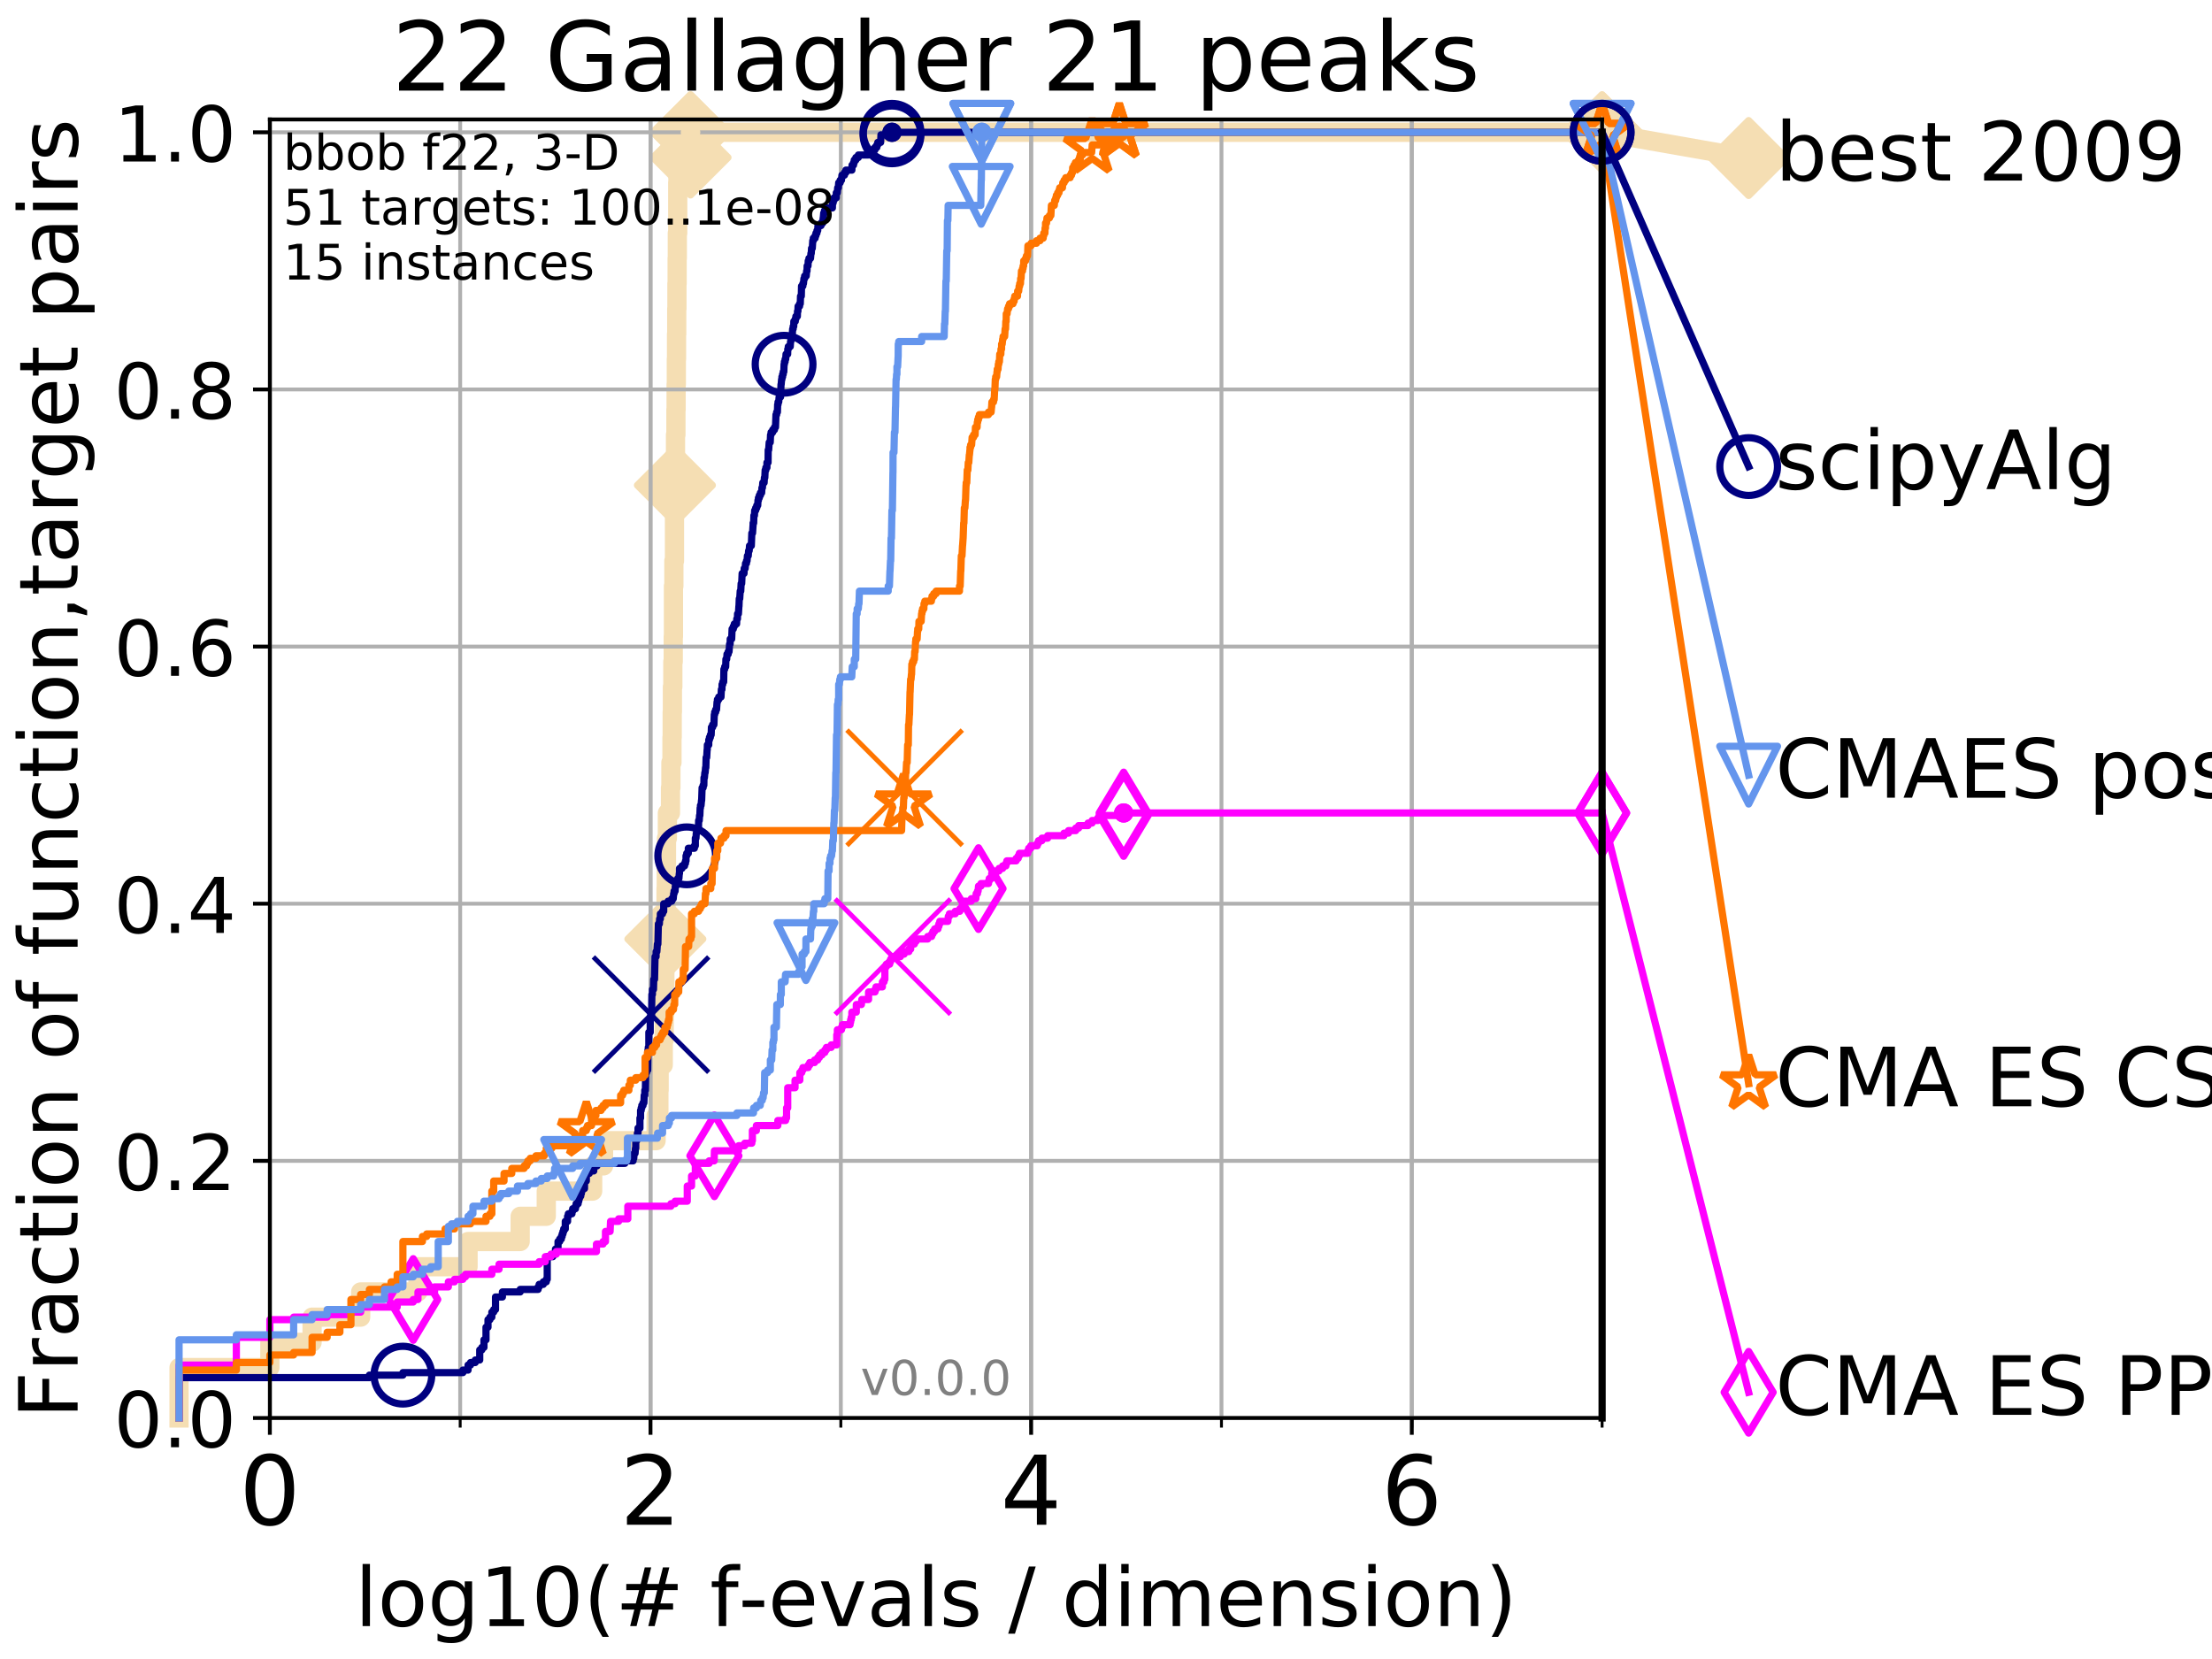 <?xml version="1.0" encoding="utf-8" standalone="no"?>
<!DOCTYPE svg PUBLIC "-//W3C//DTD SVG 1.1//EN"
  "http://www.w3.org/Graphics/SVG/1.1/DTD/svg11.dtd">
<!-- Created with matplotlib (http://matplotlib.org/) -->
<svg height="345pt" version="1.1" viewBox="0 0 460 345" width="460pt" xmlns="http://www.w3.org/2000/svg" xmlns:xlink="http://www.w3.org/1999/xlink">
 <defs>
  <style type="text/css">
*{stroke-linecap:butt;stroke-linejoin:round;}
  </style>
 </defs>
 <g id="figure_1">
  <g id="patch_1">
   <path d="M 0 345.6 
L 460.8 345.6 
L 460.8 0 
L 0 0 
z
" style="fill:#ffffff;"/>
  </g>
  <g id="axes_1">
   <g id="patch_2">
    <path d="M 56.12 294.88 
L 333.168 294.88 
L 333.168 24.84 
L 56.12 24.84 
z
" style="fill:#ffffff;"/>
   </g>
   <g id="line2d_1">
    <path d="M 37.236 294.88 
L 37.236 284.395 
L 56.12 284.395 
L 56.12 279.153 
L 64.9 279.153 
L 64.9 273.91 
L 75.004 273.91 
L 75.004 268.668 
L 86.918 268.668 
L 86.918 263.425 
L 97.337 263.425 
L 97.337 258.183 
L 108.176 258.183 
L 108.176 252.94 
L 113.599 252.94 
L 113.599 247.698 
L 123.247 247.698 
L 123.247 242.455 
L 125.514 242.455 
L 125.514 237.213 
L 136.44 237.213 
L 136.44 231.97 
L 137.019 231.97 
L 137.019 226.728 
L 137.07 226.728 
L 137.07 221.485 
L 137.926 221.485 
L 137.926 216.243 
L 138.122 216.243 
L 138.122 211 
L 138.218 211 
L 138.218 205.758 
L 138.267 205.758 
L 138.267 200.515 
L 138.315 200.515 
L 138.315 195.273 
L 138.363 195.273 
L 138.363 190.03 
L 138.506 190.03 
L 138.506 184.788 
L 138.553 184.788 
L 138.553 179.546 
L 138.6 179.546 
L 138.6 174.303 
L 138.788 174.303 
L 138.788 169.061 
L 139.43 169.061 
L 139.43 163.818 
L 139.52 163.818 
L 139.52 158.576 
L 139.742 158.576 
L 139.742 153.333 
L 139.786 153.333 
L 139.786 148.091 
L 139.83 148.091 
L 139.83 142.848 
L 139.918 142.848 
L 139.918 137.606 
L 140.005 137.606 
L 140.005 132.363 
L 140.049 132.363 
L 140.049 121.878 
L 140.135 121.878 
L 140.135 116.636 
L 140.264 116.636 
L 140.264 106.151 
L 140.35 106.151 
L 140.35 100.908 
L 140.435 100.908 
L 140.435 95.666 
L 140.477 95.666 
L 140.477 90.423 
L 140.562 90.423 
L 140.562 85.181 
L 140.604 85.181 
L 140.604 79.938 
L 140.646 79.938 
L 140.646 74.696 
L 140.688 74.696 
L 140.688 69.453 
L 140.73 69.453 
L 140.73 64.211 
L 140.771 64.211 
L 140.771 58.969 
L 140.813 58.969 
L 140.813 53.726 
L 140.854 53.726 
L 140.854 48.484 
L 140.937 48.484 
L 140.937 37.999 
L 140.978 37.999 
L 140.978 32.756 
L 143.604 32.756 
L 143.604 27.514 
L 333.168 27.514 
" style="fill:none;stroke:#f5deb3;stroke-linecap:square;stroke-width:4;"/>
   </g>
   <g id="line2d_2">
    <defs>
     <path d="M -0 7.778 
L 7.778 0 
L 0 -7.778 
L -7.778 -0 
z
" id="m4953cb9500" style="stroke:#f5deb3;stroke-linejoin:miter;stroke-width:1.5;"/>
    </defs>
    <g>
     <use style="fill:#f5deb3;stroke:#f5deb3;stroke-linejoin:miter;stroke-width:1.5;" x="138.363" xlink:href="#m4953cb9500" y="195.273"/>
     <use style="fill:#f5deb3;stroke:#f5deb3;stroke-linejoin:miter;stroke-width:1.5;" x="140.35" xlink:href="#m4953cb9500" y="100.908"/>
     <use style="fill:#f5deb3;stroke:#f5deb3;stroke-linejoin:miter;stroke-width:1.5;" x="143.604" xlink:href="#m4953cb9500" y="32.756"/>
     <use style="fill:#f5deb3;stroke:#f5deb3;stroke-linejoin:miter;stroke-width:1.5;" x="143.604" xlink:href="#m4953cb9500" y="27.514"/>
     <use style="fill:#f5deb3;stroke:#f5deb3;stroke-linejoin:miter;stroke-width:1.5;" x="143.604" xlink:href="#m4953cb9500" y="27.514"/>
     <use style="fill:#f5deb3;stroke:#f5deb3;stroke-linejoin:miter;stroke-width:1.5;" x="333.168" xlink:href="#m4953cb9500" y="27.514"/>
    </g>
   </g>
   <g id="line2d_3">
    <path style="fill:none;stroke:#f5deb3;stroke-linecap:square;stroke-width:4;"/>
    <g/>
   </g>
   <g id="line2d_4">
    <path d="M 333.168 27.514 
L 363.643 32.861 
" style="fill:none;stroke:#f5deb3;stroke-linecap:square;stroke-width:4;"/>
    <g>
     <use style="fill:#f5deb3;stroke:#f5deb3;stroke-linejoin:miter;stroke-width:1.5;" x="333.168" xlink:href="#m4953cb9500" y="27.514"/>
     <use style="fill:#f5deb3;stroke:#f5deb3;stroke-linejoin:miter;stroke-width:1.5;" x="363.643" xlink:href="#m4953cb9500" y="32.861"/>
    </g>
   </g>
   <g id="matplotlib.axis_1">
    <g id="xtick_1">
     <g id="line2d_5">
      <path clip-path="url(#p08b9d75b0a)" d="M 56.12 294.88 
L 56.12 24.84 
" style="fill:none;stroke:#b0b0b0;stroke-linecap:square;stroke-width:0.8;"/>
     </g>
     <g id="line2d_6">
      <defs>
       <path d="M 0 0 
L 0 3.5 
" id="m5a3cca8399" style="stroke:#000000;stroke-width:0.8;"/>
      </defs>
      <g>
       <use style="stroke:#000000;stroke-width:0.8;" x="56.12" xlink:href="#m5a3cca8399" y="294.88"/>
      </g>
     </g>
     <g id="text_1">
      <!-- 0 -->
      <defs>
       <path d="M 31.781 66.406 
Q 24.172 66.406 20.328 58.906 
Q 16.5 51.422 16.5 36.375 
Q 16.5 21.391 20.328 13.891 
Q 24.172 6.391 31.781 6.391 
Q 39.453 6.391 43.281 13.891 
Q 47.125 21.391 47.125 36.375 
Q 47.125 51.422 43.281 58.906 
Q 39.453 66.406 31.781 66.406 
z
M 31.781 74.219 
Q 44.047 74.219 50.516 64.516 
Q 56.984 54.828 56.984 36.375 
Q 56.984 17.969 50.516 8.266 
Q 44.047 -1.422 31.781 -1.422 
Q 19.531 -1.422 13.062 8.266 
Q 6.594 17.969 6.594 36.375 
Q 6.594 54.828 13.062 64.516 
Q 19.531 74.219 31.781 74.219 
z
" id="DejaVuSans-30"/>
      </defs>
      <g transform="translate(49.758 317.077)scale(0.2 -0.2)">
       <use xlink:href="#DejaVuSans-30"/>
      </g>
     </g>
    </g>
    <g id="xtick_2">
     <g id="line2d_7">
      <path clip-path="url(#p08b9d75b0a)" d="M 135.277 294.88 
L 135.277 24.84 
" style="fill:none;stroke:#b0b0b0;stroke-linecap:square;stroke-width:0.8;"/>
     </g>
     <g id="line2d_8">
      <g>
       <use style="stroke:#000000;stroke-width:0.8;" x="135.277" xlink:href="#m5a3cca8399" y="294.88"/>
      </g>
     </g>
     <g id="text_2">
      <!-- 2 -->
      <defs>
       <path d="M 19.188 8.297 
L 53.609 8.297 
L 53.609 0 
L 7.328 0 
L 7.328 8.297 
Q 12.938 14.109 22.625 23.891 
Q 32.328 33.688 34.812 36.531 
Q 39.547 41.844 41.422 45.531 
Q 43.312 49.219 43.312 52.781 
Q 43.312 58.594 39.234 62.25 
Q 35.156 65.922 28.609 65.922 
Q 23.969 65.922 18.812 64.312 
Q 13.672 62.703 7.812 59.422 
L 7.812 69.391 
Q 13.766 71.781 18.938 73 
Q 24.125 74.219 28.422 74.219 
Q 39.75 74.219 46.484 68.547 
Q 53.219 62.891 53.219 53.422 
Q 53.219 48.922 51.531 44.891 
Q 49.859 40.875 45.406 35.406 
Q 44.188 33.984 37.641 27.219 
Q 31.109 20.453 19.188 8.297 
z
" id="DejaVuSans-32"/>
      </defs>
      <g transform="translate(128.914 317.077)scale(0.2 -0.2)">
       <use xlink:href="#DejaVuSans-32"/>
      </g>
     </g>
    </g>
    <g id="xtick_3">
     <g id="line2d_9">
      <path clip-path="url(#p08b9d75b0a)" d="M 214.433 294.88 
L 214.433 24.84 
" style="fill:none;stroke:#b0b0b0;stroke-linecap:square;stroke-width:0.8;"/>
     </g>
     <g id="line2d_10">
      <g>
       <use style="stroke:#000000;stroke-width:0.8;" x="214.433" xlink:href="#m5a3cca8399" y="294.88"/>
      </g>
     </g>
     <g id="text_3">
      <!-- 4 -->
      <defs>
       <path d="M 37.797 64.312 
L 12.891 25.391 
L 37.797 25.391 
z
M 35.203 72.906 
L 47.609 72.906 
L 47.609 25.391 
L 58.016 25.391 
L 58.016 17.188 
L 47.609 17.188 
L 47.609 0 
L 37.797 0 
L 37.797 17.188 
L 4.891 17.188 
L 4.891 26.703 
z
" id="DejaVuSans-34"/>
      </defs>
      <g transform="translate(208.071 317.077)scale(0.2 -0.2)">
       <use xlink:href="#DejaVuSans-34"/>
      </g>
     </g>
    </g>
    <g id="xtick_4">
     <g id="line2d_11">
      <path clip-path="url(#p08b9d75b0a)" d="M 293.59 294.88 
L 293.59 24.84 
" style="fill:none;stroke:#b0b0b0;stroke-linecap:square;stroke-width:0.8;"/>
     </g>
     <g id="line2d_12">
      <g>
       <use style="stroke:#000000;stroke-width:0.8;" x="293.59" xlink:href="#m5a3cca8399" y="294.88"/>
      </g>
     </g>
     <g id="text_4">
      <!-- 6 -->
      <defs>
       <path d="M 33.016 40.375 
Q 26.375 40.375 22.484 35.828 
Q 18.609 31.297 18.609 23.391 
Q 18.609 15.531 22.484 10.953 
Q 26.375 6.391 33.016 6.391 
Q 39.656 6.391 43.531 10.953 
Q 47.406 15.531 47.406 23.391 
Q 47.406 31.297 43.531 35.828 
Q 39.656 40.375 33.016 40.375 
z
M 52.594 71.297 
L 52.594 62.312 
Q 48.875 64.062 45.094 64.984 
Q 41.312 65.922 37.594 65.922 
Q 27.828 65.922 22.672 59.328 
Q 17.531 52.734 16.797 39.406 
Q 19.672 43.656 24.016 45.922 
Q 28.375 48.188 33.594 48.188 
Q 44.578 48.188 50.953 41.516 
Q 57.328 34.859 57.328 23.391 
Q 57.328 12.156 50.688 5.359 
Q 44.047 -1.422 33.016 -1.422 
Q 20.359 -1.422 13.672 8.266 
Q 6.984 17.969 6.984 36.375 
Q 6.984 53.656 15.188 63.938 
Q 23.391 74.219 37.203 74.219 
Q 40.922 74.219 44.703 73.484 
Q 48.484 72.75 52.594 71.297 
z
" id="DejaVuSans-36"/>
      </defs>
      <g transform="translate(287.227 317.077)scale(0.2 -0.2)">
       <use xlink:href="#DejaVuSans-36"/>
      </g>
     </g>
    </g>
    <g id="xtick_5">
     <g id="line2d_13">
      <path clip-path="url(#p08b9d75b0a)" d="M 56.12 294.88 
L 56.12 24.84 
" style="fill:none;stroke:#b0b0b0;stroke-linecap:square;stroke-width:0.8;"/>
     </g>
     <g id="line2d_14">
      <defs>
       <path d="M 0 0 
L 0 2 
" id="m9239608f7e" style="stroke:#000000;stroke-width:0.6;"/>
      </defs>
      <g>
       <use style="stroke:#000000;stroke-width:0.6;" x="56.12" xlink:href="#m9239608f7e" y="294.88"/>
      </g>
     </g>
    </g>
    <g id="xtick_6">
     <g id="line2d_15">
      <path clip-path="url(#p08b9d75b0a)" d="M 95.698 294.88 
L 95.698 24.84 
" style="fill:none;stroke:#b0b0b0;stroke-linecap:square;stroke-width:0.8;"/>
     </g>
     <g id="line2d_16">
      <g>
       <use style="stroke:#000000;stroke-width:0.6;" x="95.698" xlink:href="#m9239608f7e" y="294.88"/>
      </g>
     </g>
    </g>
    <g id="xtick_7">
     <g id="line2d_17">
      <path clip-path="url(#p08b9d75b0a)" d="M 135.277 294.88 
L 135.277 24.84 
" style="fill:none;stroke:#b0b0b0;stroke-linecap:square;stroke-width:0.8;"/>
     </g>
     <g id="line2d_18">
      <g>
       <use style="stroke:#000000;stroke-width:0.6;" x="135.277" xlink:href="#m9239608f7e" y="294.88"/>
      </g>
     </g>
    </g>
    <g id="xtick_8">
     <g id="line2d_19">
      <path clip-path="url(#p08b9d75b0a)" d="M 174.855 294.88 
L 174.855 24.84 
" style="fill:none;stroke:#b0b0b0;stroke-linecap:square;stroke-width:0.8;"/>
     </g>
     <g id="line2d_20">
      <g>
       <use style="stroke:#000000;stroke-width:0.6;" x="174.855" xlink:href="#m9239608f7e" y="294.88"/>
      </g>
     </g>
    </g>
    <g id="xtick_9">
     <g id="line2d_21">
      <path clip-path="url(#p08b9d75b0a)" d="M 214.433 294.88 
L 214.433 24.84 
" style="fill:none;stroke:#b0b0b0;stroke-linecap:square;stroke-width:0.8;"/>
     </g>
     <g id="line2d_22">
      <g>
       <use style="stroke:#000000;stroke-width:0.6;" x="214.433" xlink:href="#m9239608f7e" y="294.88"/>
      </g>
     </g>
    </g>
    <g id="xtick_10">
     <g id="line2d_23">
      <path clip-path="url(#p08b9d75b0a)" d="M 254.011 294.88 
L 254.011 24.84 
" style="fill:none;stroke:#b0b0b0;stroke-linecap:square;stroke-width:0.8;"/>
     </g>
     <g id="line2d_24">
      <g>
       <use style="stroke:#000000;stroke-width:0.6;" x="254.011" xlink:href="#m9239608f7e" y="294.88"/>
      </g>
     </g>
    </g>
    <g id="xtick_11">
     <g id="line2d_25">
      <path clip-path="url(#p08b9d75b0a)" d="M 293.59 294.88 
L 293.59 24.84 
" style="fill:none;stroke:#b0b0b0;stroke-linecap:square;stroke-width:0.8;"/>
     </g>
     <g id="line2d_26">
      <g>
       <use style="stroke:#000000;stroke-width:0.6;" x="293.59" xlink:href="#m9239608f7e" y="294.88"/>
      </g>
     </g>
    </g>
    <g id="xtick_12">
     <g id="line2d_27">
      <path clip-path="url(#p08b9d75b0a)" d="M 333.168 294.88 
L 333.168 24.84 
" style="fill:none;stroke:#b0b0b0;stroke-linecap:square;stroke-width:0.8;"/>
     </g>
     <g id="line2d_28">
      <g>
       <use style="stroke:#000000;stroke-width:0.6;" x="333.168" xlink:href="#m9239608f7e" y="294.88"/>
      </g>
     </g>
    </g>
    <g id="text_5">
     <!-- log10(# f-evals / dimension) -->
     <defs>
      <path d="M 9.422 75.984 
L 18.406 75.984 
L 18.406 0 
L 9.422 0 
z
" id="DejaVuSans-6c"/>
      <path d="M 30.609 48.391 
Q 23.391 48.391 19.188 42.75 
Q 14.984 37.109 14.984 27.297 
Q 14.984 17.484 19.156 11.844 
Q 23.344 6.203 30.609 6.203 
Q 37.797 6.203 41.984 11.859 
Q 46.188 17.531 46.188 27.297 
Q 46.188 37.016 41.984 42.703 
Q 37.797 48.391 30.609 48.391 
z
M 30.609 56 
Q 42.328 56 49.016 48.375 
Q 55.719 40.766 55.719 27.297 
Q 55.719 13.875 49.016 6.219 
Q 42.328 -1.422 30.609 -1.422 
Q 18.844 -1.422 12.172 6.219 
Q 5.516 13.875 5.516 27.297 
Q 5.516 40.766 12.172 48.375 
Q 18.844 56 30.609 56 
z
" id="DejaVuSans-6f"/>
      <path d="M 45.406 27.984 
Q 45.406 37.75 41.375 43.109 
Q 37.359 48.484 30.078 48.484 
Q 22.859 48.484 18.828 43.109 
Q 14.797 37.75 14.797 27.984 
Q 14.797 18.266 18.828 12.891 
Q 22.859 7.516 30.078 7.516 
Q 37.359 7.516 41.375 12.891 
Q 45.406 18.266 45.406 27.984 
z
M 54.391 6.781 
Q 54.391 -7.172 48.188 -13.984 
Q 42 -20.797 29.203 -20.797 
Q 24.469 -20.797 20.266 -20.094 
Q 16.062 -19.391 12.109 -17.922 
L 12.109 -9.188 
Q 16.062 -11.328 19.922 -12.344 
Q 23.781 -13.375 27.781 -13.375 
Q 36.625 -13.375 41.016 -8.766 
Q 45.406 -4.156 45.406 5.172 
L 45.406 9.625 
Q 42.625 4.781 38.281 2.391 
Q 33.938 0 27.875 0 
Q 17.828 0 11.672 7.656 
Q 5.516 15.328 5.516 27.984 
Q 5.516 40.672 11.672 48.328 
Q 17.828 56 27.875 56 
Q 33.938 56 38.281 53.609 
Q 42.625 51.219 45.406 46.391 
L 45.406 54.688 
L 54.391 54.688 
z
" id="DejaVuSans-67"/>
      <path d="M 12.406 8.297 
L 28.516 8.297 
L 28.516 63.922 
L 10.984 60.406 
L 10.984 69.391 
L 28.422 72.906 
L 38.281 72.906 
L 38.281 8.297 
L 54.391 8.297 
L 54.391 0 
L 12.406 0 
z
" id="DejaVuSans-31"/>
      <path d="M 31 75.875 
Q 24.469 64.656 21.281 53.656 
Q 18.109 42.672 18.109 31.391 
Q 18.109 20.125 21.312 9.062 
Q 24.516 -2 31 -13.188 
L 23.188 -13.188 
Q 15.875 -1.703 12.234 9.375 
Q 8.594 20.453 8.594 31.391 
Q 8.594 42.281 12.203 53.312 
Q 15.828 64.359 23.188 75.875 
z
" id="DejaVuSans-28"/>
      <path d="M 51.125 44 
L 36.922 44 
L 32.812 27.688 
L 47.125 27.688 
z
M 43.797 71.781 
L 38.719 51.516 
L 52.984 51.516 
L 58.109 71.781 
L 65.922 71.781 
L 60.891 51.516 
L 76.125 51.516 
L 76.125 44 
L 58.984 44 
L 54.984 27.688 
L 70.516 27.688 
L 70.516 20.219 
L 53.078 20.219 
L 48 0 
L 40.188 0 
L 45.219 20.219 
L 30.906 20.219 
L 25.875 0 
L 18.016 0 
L 23.094 20.219 
L 7.719 20.219 
L 7.719 27.688 
L 24.906 27.688 
L 29 44 
L 13.281 44 
L 13.281 51.516 
L 30.906 51.516 
L 35.891 71.781 
z
" id="DejaVuSans-23"/>
      <path id="DejaVuSans-20"/>
      <path d="M 37.109 75.984 
L 37.109 68.5 
L 28.516 68.5 
Q 23.688 68.5 21.797 66.547 
Q 19.922 64.594 19.922 59.516 
L 19.922 54.688 
L 34.719 54.688 
L 34.719 47.703 
L 19.922 47.703 
L 19.922 0 
L 10.891 0 
L 10.891 47.703 
L 2.297 47.703 
L 2.297 54.688 
L 10.891 54.688 
L 10.891 58.5 
Q 10.891 67.625 15.141 71.797 
Q 19.391 75.984 28.609 75.984 
z
" id="DejaVuSans-66"/>
      <path d="M 4.891 31.391 
L 31.203 31.391 
L 31.203 23.391 
L 4.891 23.391 
z
" id="DejaVuSans-2d"/>
      <path d="M 56.203 29.594 
L 56.203 25.203 
L 14.891 25.203 
Q 15.484 15.922 20.484 11.062 
Q 25.484 6.203 34.422 6.203 
Q 39.594 6.203 44.453 7.469 
Q 49.312 8.734 54.109 11.281 
L 54.109 2.781 
Q 49.266 0.734 44.188 -0.344 
Q 39.109 -1.422 33.891 -1.422 
Q 20.797 -1.422 13.156 6.188 
Q 5.516 13.812 5.516 26.812 
Q 5.516 40.234 12.766 48.109 
Q 20.016 56 32.328 56 
Q 43.359 56 49.781 48.891 
Q 56.203 41.797 56.203 29.594 
z
M 47.219 32.234 
Q 47.125 39.594 43.094 43.984 
Q 39.062 48.391 32.422 48.391 
Q 24.906 48.391 20.391 44.141 
Q 15.875 39.891 15.188 32.172 
z
" id="DejaVuSans-65"/>
      <path d="M 2.984 54.688 
L 12.5 54.688 
L 29.594 8.797 
L 46.688 54.688 
L 56.203 54.688 
L 35.688 0 
L 23.484 0 
z
" id="DejaVuSans-76"/>
      <path d="M 34.281 27.484 
Q 23.391 27.484 19.188 25 
Q 14.984 22.516 14.984 16.5 
Q 14.984 11.719 18.141 8.906 
Q 21.297 6.109 26.703 6.109 
Q 34.188 6.109 38.703 11.406 
Q 43.219 16.703 43.219 25.484 
L 43.219 27.484 
z
M 52.203 31.203 
L 52.203 0 
L 43.219 0 
L 43.219 8.297 
Q 40.141 3.328 35.547 0.953 
Q 30.953 -1.422 24.312 -1.422 
Q 15.922 -1.422 10.953 3.297 
Q 6 8.016 6 15.922 
Q 6 25.141 12.172 29.828 
Q 18.359 34.516 30.609 34.516 
L 43.219 34.516 
L 43.219 35.406 
Q 43.219 41.609 39.141 45 
Q 35.062 48.391 27.688 48.391 
Q 23 48.391 18.547 47.266 
Q 14.109 46.141 10.016 43.891 
L 10.016 52.203 
Q 14.938 54.109 19.578 55.047 
Q 24.219 56 28.609 56 
Q 40.484 56 46.344 49.844 
Q 52.203 43.703 52.203 31.203 
z
" id="DejaVuSans-61"/>
      <path d="M 44.281 53.078 
L 44.281 44.578 
Q 40.484 46.531 36.375 47.5 
Q 32.281 48.484 27.875 48.484 
Q 21.188 48.484 17.844 46.438 
Q 14.5 44.391 14.5 40.281 
Q 14.5 37.156 16.891 35.375 
Q 19.281 33.594 26.516 31.984 
L 29.594 31.297 
Q 39.156 29.25 43.188 25.516 
Q 47.219 21.781 47.219 15.094 
Q 47.219 7.469 41.188 3.016 
Q 35.156 -1.422 24.609 -1.422 
Q 20.219 -1.422 15.453 -0.562 
Q 10.688 0.297 5.422 2 
L 5.422 11.281 
Q 10.406 8.688 15.234 7.391 
Q 20.062 6.109 24.812 6.109 
Q 31.156 6.109 34.562 8.281 
Q 37.984 10.453 37.984 14.406 
Q 37.984 18.062 35.516 20.016 
Q 33.062 21.969 24.703 23.781 
L 21.578 24.516 
Q 13.234 26.266 9.516 29.906 
Q 5.812 33.547 5.812 39.891 
Q 5.812 47.609 11.281 51.797 
Q 16.75 56 26.812 56 
Q 31.781 56 36.172 55.266 
Q 40.578 54.547 44.281 53.078 
z
" id="DejaVuSans-73"/>
      <path d="M 25.391 72.906 
L 33.688 72.906 
L 8.297 -9.281 
L 0 -9.281 
z
" id="DejaVuSans-2f"/>
      <path d="M 45.406 46.391 
L 45.406 75.984 
L 54.391 75.984 
L 54.391 0 
L 45.406 0 
L 45.406 8.203 
Q 42.578 3.328 38.25 0.953 
Q 33.938 -1.422 27.875 -1.422 
Q 17.969 -1.422 11.734 6.484 
Q 5.516 14.406 5.516 27.297 
Q 5.516 40.188 11.734 48.094 
Q 17.969 56 27.875 56 
Q 33.938 56 38.25 53.625 
Q 42.578 51.266 45.406 46.391 
z
M 14.797 27.297 
Q 14.797 17.391 18.875 11.75 
Q 22.953 6.109 30.078 6.109 
Q 37.203 6.109 41.297 11.75 
Q 45.406 17.391 45.406 27.297 
Q 45.406 37.203 41.297 42.844 
Q 37.203 48.484 30.078 48.484 
Q 22.953 48.484 18.875 42.844 
Q 14.797 37.203 14.797 27.297 
z
" id="DejaVuSans-64"/>
      <path d="M 9.422 54.688 
L 18.406 54.688 
L 18.406 0 
L 9.422 0 
z
M 9.422 75.984 
L 18.406 75.984 
L 18.406 64.594 
L 9.422 64.594 
z
" id="DejaVuSans-69"/>
      <path d="M 52 44.188 
Q 55.375 50.25 60.062 53.125 
Q 64.75 56 71.094 56 
Q 79.641 56 84.281 50.016 
Q 88.922 44.047 88.922 33.016 
L 88.922 0 
L 79.891 0 
L 79.891 32.719 
Q 79.891 40.578 77.094 44.375 
Q 74.312 48.188 68.609 48.188 
Q 61.625 48.188 57.562 43.547 
Q 53.516 38.922 53.516 30.906 
L 53.516 0 
L 44.484 0 
L 44.484 32.719 
Q 44.484 40.625 41.703 44.406 
Q 38.922 48.188 33.109 48.188 
Q 26.219 48.188 22.156 43.531 
Q 18.109 38.875 18.109 30.906 
L 18.109 0 
L 9.078 0 
L 9.078 54.688 
L 18.109 54.688 
L 18.109 46.188 
Q 21.188 51.219 25.484 53.609 
Q 29.781 56 35.688 56 
Q 41.656 56 45.828 52.969 
Q 50 49.953 52 44.188 
z
" id="DejaVuSans-6d"/>
      <path d="M 54.891 33.016 
L 54.891 0 
L 45.906 0 
L 45.906 32.719 
Q 45.906 40.484 42.875 44.328 
Q 39.844 48.188 33.797 48.188 
Q 26.516 48.188 22.312 43.547 
Q 18.109 38.922 18.109 30.906 
L 18.109 0 
L 9.078 0 
L 9.078 54.688 
L 18.109 54.688 
L 18.109 46.188 
Q 21.344 51.125 25.703 53.562 
Q 30.078 56 35.797 56 
Q 45.219 56 50.047 50.172 
Q 54.891 44.344 54.891 33.016 
z
" id="DejaVuSans-6e"/>
      <path d="M 8.016 75.875 
L 15.828 75.875 
Q 23.141 64.359 26.781 53.312 
Q 30.422 42.281 30.422 31.391 
Q 30.422 20.453 26.781 9.375 
Q 23.141 -1.703 15.828 -13.188 
L 8.016 -13.188 
Q 14.5 -2 17.703 9.062 
Q 20.906 20.125 20.906 31.391 
Q 20.906 42.672 17.703 53.656 
Q 14.5 64.656 8.016 75.875 
z
" id="DejaVuSans-29"/>
     </defs>
     <g transform="translate(73.803 338.154)scale(0.17 -0.17)">
      <use xlink:href="#DejaVuSans-6c"/>
      <use x="27.783" xlink:href="#DejaVuSans-6f"/>
      <use x="88.965" xlink:href="#DejaVuSans-67"/>
      <use x="152.441" xlink:href="#DejaVuSans-31"/>
      <use x="216.064" xlink:href="#DejaVuSans-30"/>
      <use x="279.688" xlink:href="#DejaVuSans-28"/>
      <use x="318.701" xlink:href="#DejaVuSans-23"/>
      <use x="402.49" xlink:href="#DejaVuSans-20"/>
      <use x="434.277" xlink:href="#DejaVuSans-66"/>
      <use x="469.404" xlink:href="#DejaVuSans-2d"/>
      <use x="505.488" xlink:href="#DejaVuSans-65"/>
      <use x="567.012" xlink:href="#DejaVuSans-76"/>
      <use x="626.191" xlink:href="#DejaVuSans-61"/>
      <use x="687.471" xlink:href="#DejaVuSans-6c"/>
      <use x="715.254" xlink:href="#DejaVuSans-73"/>
      <use x="767.354" xlink:href="#DejaVuSans-20"/>
      <use x="799.141" xlink:href="#DejaVuSans-2f"/>
      <use x="832.832" xlink:href="#DejaVuSans-20"/>
      <use x="864.619" xlink:href="#DejaVuSans-64"/>
      <use x="928.096" xlink:href="#DejaVuSans-69"/>
      <use x="955.879" xlink:href="#DejaVuSans-6d"/>
      <use x="1053.291" xlink:href="#DejaVuSans-65"/>
      <use x="1114.814" xlink:href="#DejaVuSans-6e"/>
      <use x="1178.193" xlink:href="#DejaVuSans-73"/>
      <use x="1230.293" xlink:href="#DejaVuSans-69"/>
      <use x="1258.076" xlink:href="#DejaVuSans-6f"/>
      <use x="1319.258" xlink:href="#DejaVuSans-6e"/>
      <use x="1382.637" xlink:href="#DejaVuSans-29"/>
     </g>
    </g>
   </g>
   <g id="matplotlib.axis_2">
    <g id="ytick_1">
     <g id="line2d_29">
      <path clip-path="url(#p08b9d75b0a)" d="M 56.12 294.88 
L 333.168 294.88 
" style="fill:none;stroke:#b0b0b0;stroke-linecap:square;stroke-width:0.8;"/>
     </g>
     <g id="line2d_30">
      <defs>
       <path d="M 0 0 
L -3.5 0 
" id="me0be06d7ae" style="stroke:#000000;stroke-width:0.8;"/>
      </defs>
      <g>
       <use style="stroke:#000000;stroke-width:0.8;" x="56.12" xlink:href="#me0be06d7ae" y="294.88"/>
      </g>
     </g>
     <g id="text_6">
      <!-- 0.0 -->
      <defs>
       <path d="M 10.688 12.406 
L 21 12.406 
L 21 0 
L 10.688 0 
z
" id="DejaVuSans-2e"/>
      </defs>
      <g transform="translate(23.675 300.959)scale(0.16 -0.16)">
       <use xlink:href="#DejaVuSans-30"/>
       <use x="63.623" xlink:href="#DejaVuSans-2e"/>
       <use x="95.41" xlink:href="#DejaVuSans-30"/>
      </g>
     </g>
    </g>
    <g id="ytick_2">
     <g id="line2d_31">
      <path clip-path="url(#p08b9d75b0a)" d="M 56.12 241.407 
L 333.168 241.407 
" style="fill:none;stroke:#b0b0b0;stroke-linecap:square;stroke-width:0.8;"/>
     </g>
     <g id="line2d_32">
      <g>
       <use style="stroke:#000000;stroke-width:0.8;" x="56.12" xlink:href="#me0be06d7ae" y="241.407"/>
      </g>
     </g>
     <g id="text_7">
      <!-- 0.2 -->
      <g transform="translate(23.675 247.485)scale(0.16 -0.16)">
       <use xlink:href="#DejaVuSans-30"/>
       <use x="63.623" xlink:href="#DejaVuSans-2e"/>
       <use x="95.41" xlink:href="#DejaVuSans-32"/>
      </g>
     </g>
    </g>
    <g id="ytick_3">
     <g id="line2d_33">
      <path clip-path="url(#p08b9d75b0a)" d="M 56.12 187.933 
L 333.168 187.933 
" style="fill:none;stroke:#b0b0b0;stroke-linecap:square;stroke-width:0.8;"/>
     </g>
     <g id="line2d_34">
      <g>
       <use style="stroke:#000000;stroke-width:0.8;" x="56.12" xlink:href="#me0be06d7ae" y="187.933"/>
      </g>
     </g>
     <g id="text_8">
      <!-- 0.4 -->
      <g transform="translate(23.675 194.012)scale(0.16 -0.16)">
       <use xlink:href="#DejaVuSans-30"/>
       <use x="63.623" xlink:href="#DejaVuSans-2e"/>
       <use x="95.41" xlink:href="#DejaVuSans-34"/>
      </g>
     </g>
    </g>
    <g id="ytick_4">
     <g id="line2d_35">
      <path clip-path="url(#p08b9d75b0a)" d="M 56.12 134.46 
L 333.168 134.46 
" style="fill:none;stroke:#b0b0b0;stroke-linecap:square;stroke-width:0.8;"/>
     </g>
     <g id="line2d_36">
      <g>
       <use style="stroke:#000000;stroke-width:0.8;" x="56.12" xlink:href="#me0be06d7ae" y="134.46"/>
      </g>
     </g>
     <g id="text_9">
      <!-- 0.6 -->
      <g transform="translate(23.675 140.539)scale(0.16 -0.16)">
       <use xlink:href="#DejaVuSans-30"/>
       <use x="63.623" xlink:href="#DejaVuSans-2e"/>
       <use x="95.41" xlink:href="#DejaVuSans-36"/>
      </g>
     </g>
    </g>
    <g id="ytick_5">
     <g id="line2d_37">
      <path clip-path="url(#p08b9d75b0a)" d="M 56.12 80.987 
L 333.168 80.987 
" style="fill:none;stroke:#b0b0b0;stroke-linecap:square;stroke-width:0.8;"/>
     </g>
     <g id="line2d_38">
      <g>
       <use style="stroke:#000000;stroke-width:0.8;" x="56.12" xlink:href="#me0be06d7ae" y="80.987"/>
      </g>
     </g>
     <g id="text_10">
      <!-- 0.8 -->
      <defs>
       <path d="M 31.781 34.625 
Q 24.75 34.625 20.719 30.859 
Q 16.703 27.094 16.703 20.516 
Q 16.703 13.922 20.719 10.156 
Q 24.75 6.391 31.781 6.391 
Q 38.812 6.391 42.859 10.172 
Q 46.922 13.969 46.922 20.516 
Q 46.922 27.094 42.891 30.859 
Q 38.875 34.625 31.781 34.625 
z
M 21.922 38.812 
Q 15.578 40.375 12.031 44.719 
Q 8.5 49.078 8.5 55.328 
Q 8.5 64.062 14.719 69.141 
Q 20.953 74.219 31.781 74.219 
Q 42.672 74.219 48.875 69.141 
Q 55.078 64.062 55.078 55.328 
Q 55.078 49.078 51.531 44.719 
Q 48 40.375 41.703 38.812 
Q 48.828 37.156 52.797 32.312 
Q 56.781 27.484 56.781 20.516 
Q 56.781 9.906 50.312 4.234 
Q 43.844 -1.422 31.781 -1.422 
Q 19.734 -1.422 13.25 4.234 
Q 6.781 9.906 6.781 20.516 
Q 6.781 27.484 10.781 32.312 
Q 14.797 37.156 21.922 38.812 
z
M 18.312 54.391 
Q 18.312 48.734 21.844 45.562 
Q 25.391 42.391 31.781 42.391 
Q 38.141 42.391 41.719 45.562 
Q 45.312 48.734 45.312 54.391 
Q 45.312 60.062 41.719 63.234 
Q 38.141 66.406 31.781 66.406 
Q 25.391 66.406 21.844 63.234 
Q 18.312 60.062 18.312 54.391 
z
" id="DejaVuSans-38"/>
      </defs>
      <g transform="translate(23.675 87.066)scale(0.16 -0.16)">
       <use xlink:href="#DejaVuSans-30"/>
       <use x="63.623" xlink:href="#DejaVuSans-2e"/>
       <use x="95.41" xlink:href="#DejaVuSans-38"/>
      </g>
     </g>
    </g>
    <g id="ytick_6">
     <g id="line2d_39">
      <path clip-path="url(#p08b9d75b0a)" d="M 56.12 27.514 
L 333.168 27.514 
" style="fill:none;stroke:#b0b0b0;stroke-linecap:square;stroke-width:0.8;"/>
     </g>
     <g id="line2d_40">
      <g>
       <use style="stroke:#000000;stroke-width:0.8;" x="56.12" xlink:href="#me0be06d7ae" y="27.514"/>
      </g>
     </g>
     <g id="text_11">
      <!-- 1.0 -->
      <g transform="translate(23.675 33.592)scale(0.16 -0.16)">
       <use xlink:href="#DejaVuSans-31"/>
       <use x="63.623" xlink:href="#DejaVuSans-2e"/>
       <use x="95.41" xlink:href="#DejaVuSans-30"/>
      </g>
     </g>
    </g>
    <g id="text_12">
     <!-- Fraction of function,target pairs -->
     <defs>
      <path d="M 9.812 72.906 
L 51.703 72.906 
L 51.703 64.594 
L 19.672 64.594 
L 19.672 43.109 
L 48.578 43.109 
L 48.578 34.812 
L 19.672 34.812 
L 19.672 0 
L 9.812 0 
z
" id="DejaVuSans-46"/>
      <path d="M 41.109 46.297 
Q 39.594 47.172 37.812 47.578 
Q 36.031 48 33.891 48 
Q 26.266 48 22.188 43.047 
Q 18.109 38.094 18.109 28.812 
L 18.109 0 
L 9.078 0 
L 9.078 54.688 
L 18.109 54.688 
L 18.109 46.188 
Q 20.953 51.172 25.484 53.578 
Q 30.031 56 36.531 56 
Q 37.453 56 38.578 55.875 
Q 39.703 55.766 41.062 55.516 
z
" id="DejaVuSans-72"/>
      <path d="M 48.781 52.594 
L 48.781 44.188 
Q 44.969 46.297 41.141 47.344 
Q 37.312 48.391 33.406 48.391 
Q 24.656 48.391 19.812 42.844 
Q 14.984 37.312 14.984 27.297 
Q 14.984 17.281 19.812 11.734 
Q 24.656 6.203 33.406 6.203 
Q 37.312 6.203 41.141 7.25 
Q 44.969 8.297 48.781 10.406 
L 48.781 2.094 
Q 45.016 0.344 40.984 -0.531 
Q 36.969 -1.422 32.422 -1.422 
Q 20.062 -1.422 12.781 6.344 
Q 5.516 14.109 5.516 27.297 
Q 5.516 40.672 12.859 48.328 
Q 20.219 56 33.016 56 
Q 37.156 56 41.109 55.141 
Q 45.062 54.297 48.781 52.594 
z
" id="DejaVuSans-63"/>
      <path d="M 18.312 70.219 
L 18.312 54.688 
L 36.812 54.688 
L 36.812 47.703 
L 18.312 47.703 
L 18.312 18.016 
Q 18.312 11.328 20.141 9.422 
Q 21.969 7.516 27.594 7.516 
L 36.812 7.516 
L 36.812 0 
L 27.594 0 
Q 17.188 0 13.234 3.875 
Q 9.281 7.766 9.281 18.016 
L 9.281 47.703 
L 2.688 47.703 
L 2.688 54.688 
L 9.281 54.688 
L 9.281 70.219 
z
" id="DejaVuSans-74"/>
      <path d="M 8.5 21.578 
L 8.5 54.688 
L 17.484 54.688 
L 17.484 21.922 
Q 17.484 14.156 20.5 10.266 
Q 23.531 6.391 29.594 6.391 
Q 36.859 6.391 41.078 11.031 
Q 45.312 15.672 45.312 23.688 
L 45.312 54.688 
L 54.297 54.688 
L 54.297 0 
L 45.312 0 
L 45.312 8.406 
Q 42.047 3.422 37.719 1 
Q 33.406 -1.422 27.688 -1.422 
Q 18.266 -1.422 13.375 4.438 
Q 8.5 10.297 8.5 21.578 
z
M 31.109 56 
z
" id="DejaVuSans-75"/>
      <path d="M 11.719 12.406 
L 22.016 12.406 
L 22.016 4 
L 14.016 -11.625 
L 7.719 -11.625 
L 11.719 4 
z
" id="DejaVuSans-2c"/>
      <path d="M 18.109 8.203 
L 18.109 -20.797 
L 9.078 -20.797 
L 9.078 54.688 
L 18.109 54.688 
L 18.109 46.391 
Q 20.953 51.266 25.266 53.625 
Q 29.594 56 35.594 56 
Q 45.562 56 51.781 48.094 
Q 58.016 40.188 58.016 27.297 
Q 58.016 14.406 51.781 6.484 
Q 45.562 -1.422 35.594 -1.422 
Q 29.594 -1.422 25.266 0.953 
Q 20.953 3.328 18.109 8.203 
z
M 48.688 27.297 
Q 48.688 37.203 44.609 42.844 
Q 40.531 48.484 33.406 48.484 
Q 26.266 48.484 22.188 42.844 
Q 18.109 37.203 18.109 27.297 
Q 18.109 17.391 22.188 11.75 
Q 26.266 6.109 33.406 6.109 
Q 40.531 6.109 44.609 11.75 
Q 48.688 17.391 48.688 27.297 
z
" id="DejaVuSans-70"/>
     </defs>
     <g transform="translate(16.14 294.999)rotate(-90)scale(0.17 -0.17)">
      <use xlink:href="#DejaVuSans-46"/>
      <use x="57.41" xlink:href="#DejaVuSans-72"/>
      <use x="98.523" xlink:href="#DejaVuSans-61"/>
      <use x="159.803" xlink:href="#DejaVuSans-63"/>
      <use x="214.783" xlink:href="#DejaVuSans-74"/>
      <use x="253.992" xlink:href="#DejaVuSans-69"/>
      <use x="281.775" xlink:href="#DejaVuSans-6f"/>
      <use x="342.957" xlink:href="#DejaVuSans-6e"/>
      <use x="406.336" xlink:href="#DejaVuSans-20"/>
      <use x="438.123" xlink:href="#DejaVuSans-6f"/>
      <use x="499.305" xlink:href="#DejaVuSans-66"/>
      <use x="534.51" xlink:href="#DejaVuSans-20"/>
      <use x="566.297" xlink:href="#DejaVuSans-66"/>
      <use x="601.502" xlink:href="#DejaVuSans-75"/>
      <use x="664.881" xlink:href="#DejaVuSans-6e"/>
      <use x="728.26" xlink:href="#DejaVuSans-63"/>
      <use x="783.24" xlink:href="#DejaVuSans-74"/>
      <use x="822.449" xlink:href="#DejaVuSans-69"/>
      <use x="850.232" xlink:href="#DejaVuSans-6f"/>
      <use x="911.414" xlink:href="#DejaVuSans-6e"/>
      <use x="974.793" xlink:href="#DejaVuSans-2c"/>
      <use x="1006.58" xlink:href="#DejaVuSans-74"/>
      <use x="1045.789" xlink:href="#DejaVuSans-61"/>
      <use x="1107.068" xlink:href="#DejaVuSans-72"/>
      <use x="1148.166" xlink:href="#DejaVuSans-67"/>
      <use x="1211.643" xlink:href="#DejaVuSans-65"/>
      <use x="1273.166" xlink:href="#DejaVuSans-74"/>
      <use x="1312.375" xlink:href="#DejaVuSans-20"/>
      <use x="1344.162" xlink:href="#DejaVuSans-70"/>
      <use x="1407.639" xlink:href="#DejaVuSans-61"/>
      <use x="1468.918" xlink:href="#DejaVuSans-69"/>
      <use x="1496.701" xlink:href="#DejaVuSans-72"/>
      <use x="1537.814" xlink:href="#DejaVuSans-73"/>
     </g>
    </g>
   </g>
   <g id="line2d_41">
    <defs>
     <path d="M 0 1.5 
C 0.398 1.5 0.779 1.342 1.061 1.061 
C 1.342 0.779 1.5 0.398 1.5 0 
C 1.5 -0.398 1.342 -0.779 1.061 -1.061 
C 0.779 -1.342 0.398 -1.5 0 -1.5 
C -0.398 -1.5 -0.779 -1.342 -1.061 -1.061 
C -1.342 -0.779 -1.5 -0.398 -1.5 0 
C -1.5 0.398 -1.342 0.779 -1.061 1.061 
C -0.779 1.342 -0.398 1.5 0 1.5 
z
" id="m312fd08a8b" style="stroke:#f5deb3;"/>
    </defs>
    <g>
     <use style="fill:#f5deb3;stroke:#f5deb3;" x="143.604" xlink:href="#m312fd08a8b" y="27.514"/>
     <use style="fill:#f5deb3;stroke:#f5deb3;" x="143.604" xlink:href="#m312fd08a8b" y="27.514"/>
    </g>
   </g>
   <g id="line2d_42">
    <defs>
     <path d="M 0 1.5 
C 0.398 1.5 0.779 1.342 1.061 1.061 
C 1.342 0.779 1.5 0.398 1.5 0 
C 1.5 -0.398 1.342 -0.779 1.061 -1.061 
C 0.779 -1.342 0.398 -1.5 0 -1.5 
C -0.398 -1.5 -0.779 -1.342 -1.061 -1.061 
C -1.342 -0.779 -1.5 -0.398 -1.5 0 
C -1.5 0.398 -1.342 0.779 -1.061 1.061 
C -0.779 1.342 -0.398 1.5 0 1.5 
z
" id="m125504d56e" style="stroke:#000080;"/>
    </defs>
    <g>
     <use style="fill:#000080;stroke:#000080;" x="185.497" xlink:href="#m125504d56e" y="27.514"/>
     <use style="fill:#000080;stroke:#000080;" x="185.497" xlink:href="#m125504d56e" y="27.514"/>
    </g>
   </g>
   <g id="line2d_43">
    <path d="M 37.236 294.88 
L 37.236 286.492 
L 76.815 286.492 
L 76.815 285.968 
L 83.784 285.968 
L 83.784 285.444 
L 96.262 285.444 
L 96.262 284.919 
L 97.337 284.919 
L 97.337 283.871 
L 97.85 283.871 
L 97.85 283.347 
L 98.832 283.347 
L 98.832 282.822 
L 99.761 282.822 
L 99.761 280.725 
L 100.208 280.725 
L 100.208 280.201 
L 100.643 280.201 
L 100.643 278.628 
L 101.068 278.628 
L 101.068 276.007 
L 101.482 276.007 
L 101.482 274.434 
L 101.886 274.434 
L 101.886 273.91 
L 102.281 273.91 
L 102.281 272.862 
L 102.668 272.862 
L 102.668 272.337 
L 103.045 272.337 
L 103.045 269.716 
L 104.479 269.716 
L 104.479 268.668 
L 108.176 268.668 
L 108.176 268.143 
L 111.9 268.143 
L 111.9 267.619 
L 112.122 267.619 
L 112.122 267.095 
L 112.982 267.095 
L 112.982 266.571 
L 113.599 266.571 
L 113.599 266.046 
L 113.8 266.046 
L 113.8 261.328 
L 114.96 261.328 
L 114.96 260.804 
L 115.511 260.804 
L 115.511 259.755 
L 116.046 259.755 
L 116.046 258.183 
L 116.393 258.183 
L 116.393 257.658 
L 116.733 257.658 
L 116.733 257.134 
L 116.901 257.134 
L 116.901 256.61 
L 117.067 256.61 
L 117.067 256.086 
L 117.232 256.086 
L 117.232 255.561 
L 117.556 255.561 
L 117.556 253.989 
L 118.031 253.989 
L 118.031 252.94 
L 118.187 252.94 
L 118.187 252.416 
L 118.944 252.416 
L 118.944 251.892 
L 119.092 251.892 
L 119.092 251.367 
L 119.669 251.367 
L 119.669 250.843 
L 119.811 250.843 
L 119.811 250.319 
L 120.228 250.319 
L 120.228 249.795 
L 120.365 249.795 
L 120.365 249.27 
L 120.501 249.27 
L 120.501 248.746 
L 120.77 248.746 
L 120.77 248.222 
L 120.903 248.222 
L 120.903 247.698 
L 121.034 247.698 
L 121.034 247.173 
L 121.551 247.173 
L 121.551 245.601 
L 121.929 245.601 
L 121.929 244.028 
L 122.541 244.028 
L 122.541 243.504 
L 123.477 243.504 
L 123.477 242.455 
L 124.146 242.455 
L 124.146 241.931 
L 129.945 241.931 
L 129.945 241.407 
L 131.655 241.407 
L 131.655 240.882 
L 131.795 240.882 
L 131.865 239.834 
L 132.074 239.834 
L 132.143 238.785 
L 132.211 238.785 
L 132.211 237.213 
L 132.416 237.213 
L 132.416 236.689 
L 132.55 236.689 
L 132.55 235.64 
L 132.684 235.64 
L 132.684 234.592 
L 133.079 234.592 
L 133.079 232.495 
L 133.209 232.495 
L 133.209 230.922 
L 133.338 230.922 
L 133.338 230.398 
L 133.466 230.398 
L 133.466 229.873 
L 133.718 229.873 
L 133.718 229.349 
L 133.906 229.349 
L 133.967 227.776 
L 134.091 227.776 
L 134.091 226.728 
L 134.213 226.728 
L 134.274 223.058 
L 134.455 223.058 
L 134.455 222.534 
L 134.694 222.534 
L 134.753 218.34 
L 134.812 218.34 
L 134.812 217.816 
L 134.929 217.816 
L 134.929 214.67 
L 135.219 214.67 
L 135.219 211.525 
L 135.334 211.525 
L 135.334 211 
L 135.504 211 
L 135.561 206.806 
L 135.673 206.806 
L 135.673 205.758 
L 135.896 205.758 
L 135.951 203.661 
L 136.115 203.661 
L 136.224 198.943 
L 136.44 198.943 
L 136.44 197.894 
L 136.599 197.894 
L 136.705 196.321 
L 136.81 196.321 
L 136.915 192.127 
L 137.122 192.127 
L 137.173 191.079 
L 137.327 191.079 
L 137.327 190.03 
L 137.778 190.03 
L 137.778 189.506 
L 138.024 189.506 
L 138.024 187.933 
L 138.928 187.933 
L 138.928 187.409 
L 139.698 187.409 
L 139.698 186.885 
L 140.005 186.885 
L 140.092 185.836 
L 140.178 185.836 
L 140.178 185.312 
L 140.392 185.312 
L 140.435 184.264 
L 140.604 184.264 
L 140.604 183.215 
L 140.937 183.215 
L 140.937 182.691 
L 141.182 182.691 
L 141.263 181.642 
L 141.304 181.642 
L 141.304 180.594 
L 141.821 180.594 
L 141.821 180.07 
L 142.36 180.07 
L 142.36 179.546 
L 142.549 179.546 
L 142.549 179.021 
L 142.661 179.021 
L 142.661 177.973 
L 142.81 177.973 
L 142.81 177.449 
L 143.139 177.449 
L 143.139 176.4 
L 144.397 176.4 
L 144.397 175.876 
L 144.598 175.876 
L 144.598 174.303 
L 144.731 174.303 
L 144.797 173.255 
L 144.863 173.255 
L 144.928 172.206 
L 145.252 172.206 
L 145.284 170.633 
L 145.412 170.633 
L 145.475 169.585 
L 145.538 169.585 
L 145.601 168.012 
L 145.664 168.012 
L 145.664 167.488 
L 145.789 167.488 
L 145.882 166.439 
L 145.913 166.439 
L 146.005 163.818 
L 146.218 163.818 
L 146.218 163.294 
L 146.369 163.294 
L 146.399 161.721 
L 146.489 161.721 
L 146.578 160.673 
L 146.638 160.673 
L 146.726 159.624 
L 146.785 159.624 
L 146.844 157.527 
L 146.96 157.527 
L 147.047 155.954 
L 147.076 155.954 
L 147.105 154.906 
L 147.39 154.906 
L 147.39 153.857 
L 147.531 153.857 
L 147.531 153.333 
L 147.727 153.333 
L 147.727 152.809 
L 147.892 152.809 
L 147.947 151.236 
L 148.192 151.236 
L 148.192 150.712 
L 148.461 150.712 
L 148.54 148.615 
L 148.619 148.615 
L 148.619 148.091 
L 148.829 148.091 
L 148.829 147.566 
L 149.01 147.566 
L 149.113 145.994 
L 149.19 145.994 
L 149.19 145.469 
L 149.468 145.469 
L 149.468 144.945 
L 149.938 144.945 
L 150.011 143.372 
L 150.133 143.372 
L 150.157 142.324 
L 150.301 142.324 
L 150.301 141.8 
L 150.491 141.8 
L 150.538 139.178 
L 150.702 139.178 
L 150.702 138.654 
L 150.911 138.654 
L 150.957 137.081 
L 151.118 137.081 
L 151.186 136.033 
L 151.434 136.033 
L 151.434 135.509 
L 151.612 135.509 
L 151.723 133.936 
L 151.832 133.936 
L 151.854 132.887 
L 152.157 132.887 
L 152.243 130.79 
L 152.497 130.79 
L 152.497 130.266 
L 152.706 130.266 
L 152.706 129.742 
L 153.178 129.742 
L 153.218 128.693 
L 153.359 128.693 
L 153.379 127.645 
L 153.558 127.645 
L 153.656 126.072 
L 153.676 126.072 
L 153.735 124.499 
L 153.832 124.499 
L 153.929 122.927 
L 154.045 122.927 
L 154.122 121.354 
L 154.236 121.354 
L 154.331 119.257 
L 154.724 119.257 
L 154.761 118.209 
L 154.962 118.209 
L 155.035 117.16 
L 155.234 117.16 
L 155.234 116.636 
L 155.359 116.636 
L 155.43 115.587 
L 155.606 115.587 
L 155.676 114.539 
L 155.798 114.539 
L 155.868 113.49 
L 156.244 113.49 
L 156.345 110.869 
L 156.496 110.869 
L 156.596 109.296 
L 156.612 109.296 
L 156.612 108.772 
L 156.728 108.772 
L 156.777 107.199 
L 156.892 107.199 
L 156.94 106.151 
L 157.15 106.151 
L 157.15 105.627 
L 157.373 105.627 
L 157.373 105.102 
L 157.578 105.102 
L 157.625 104.054 
L 157.719 104.054 
L 157.719 103.53 
L 157.904 103.53 
L 157.904 103.005 
L 158.133 103.005 
L 158.133 102.481 
L 158.388 102.481 
L 158.448 101.433 
L 158.552 101.433 
L 158.626 100.384 
L 158.903 100.384 
L 158.961 99.336 
L 159.048 99.336 
L 159.119 97.763 
L 159.262 97.763 
L 159.262 97.239 
L 159.488 97.239 
L 159.488 96.19 
L 159.724 96.19 
L 159.752 93.569 
L 159.848 93.569 
L 159.957 91.996 
L 160.174 91.996 
L 160.241 90.423 
L 160.348 90.423 
L 160.348 89.899 
L 160.691 89.899 
L 160.691 89.375 
L 161.053 89.375 
L 161.053 88.851 
L 161.269 88.851 
L 161.37 86.229 
L 161.507 86.229 
L 161.507 85.705 
L 161.669 85.705 
L 161.718 84.132 
L 161.792 84.132 
L 161.792 83.608 
L 161.938 83.608 
L 162.023 82.56 
L 162.322 82.56 
L 162.417 79.938 
L 162.452 79.938 
L 162.535 78.89 
L 162.605 78.89 
L 162.605 78.366 
L 162.745 78.366 
L 162.745 77.841 
L 162.872 77.841 
L 162.872 77.317 
L 162.998 77.317 
L 163.055 75.744 
L 163.123 75.744 
L 163.123 75.22 
L 163.27 75.22 
L 163.27 74.696 
L 163.393 74.696 
L 163.46 73.647 
L 163.801 73.647 
L 163.823 72.599 
L 163.931 72.599 
L 163.931 72.075 
L 164.338 72.075 
L 164.401 71.026 
L 164.464 71.026 
L 164.485 69.978 
L 164.734 69.978 
L 164.837 68.405 
L 164.94 68.405 
L 164.94 67.881 
L 165.062 67.881 
L 165.082 66.832 
L 165.383 66.832 
L 165.383 66.308 
L 165.511 66.308 
L 165.511 65.784 
L 165.815 65.784 
L 165.844 64.735 
L 165.931 64.735 
L 165.969 63.687 
L 166.274 63.687 
L 166.274 63.163 
L 166.424 63.163 
L 166.471 61.59 
L 166.638 61.59 
L 166.684 59.493 
L 166.959 59.493 
L 166.959 58.969 
L 167.085 58.969 
L 167.184 57.92 
L 167.326 57.92 
L 167.326 57.396 
L 167.661 57.396 
L 167.747 56.347 
L 167.825 56.347 
L 167.851 55.299 
L 168.031 55.299 
L 168.074 54.25 
L 168.226 54.25 
L 168.226 53.726 
L 168.551 53.726 
L 168.642 52.678 
L 168.708 52.678 
L 168.765 51.629 
L 168.919 51.629 
L 169.016 50.056 
L 169.129 50.056 
L 169.129 49.532 
L 169.508 49.532 
L 169.508 49.008 
L 169.679 49.008 
L 169.679 48.484 
L 169.887 48.484 
L 169.887 47.959 
L 170.047 47.959 
L 170.1 46.911 
L 170.738 46.911 
L 170.738 46.387 
L 171.091 46.387 
L 171.183 45.338 
L 171.205 45.338 
L 171.296 44.29 
L 171.465 44.29 
L 171.465 43.765 
L 171.892 43.765 
L 171.892 43.241 
L 173.101 43.241 
L 173.12 42.193 
L 173.259 42.193 
L 173.259 41.668 
L 173.434 41.668 
L 173.434 41.144 
L 173.907 41.144 
L 173.907 40.096 
L 174.117 40.096 
L 174.201 39.047 
L 174.349 39.047 
L 174.408 37.999 
L 174.723 37.999 
L 174.723 37.474 
L 174.986 37.474 
L 175.088 36.426 
L 175.611 36.426 
L 175.611 35.902 
L 175.905 35.902 
L 175.905 35.377 
L 177.157 35.377 
L 177.192 34.329 
L 177.5 34.329 
L 177.5 33.805 
L 177.646 33.805 
L 177.646 33.28 
L 177.984 33.28 
L 177.984 32.756 
L 178.501 32.756 
L 178.501 32.232 
L 180.655 32.232 
L 180.655 31.708 
L 181.067 31.708 
L 181.067 31.183 
L 181.938 31.183 
L 181.938 30.659 
L 182.336 30.659 
L 182.336 30.135 
L 182.539 30.135 
L 182.539 29.611 
L 183.136 29.611 
L 183.2 28.038 
L 185.497 28.038 
L 185.497 27.514 
L 333.168 27.514 
L 333.168 27.514 
" style="fill:none;stroke:#000080;stroke-linecap:square;stroke-width:1.5;"/>
   </g>
   <g id="line2d_44">
    <defs>
     <path d="M 0 6 
C 1.591 6 3.117 5.368 4.243 4.243 
C 5.368 3.117 6 1.591 6 0 
C 6 -1.591 5.368 -3.117 4.243 -4.243 
C 3.117 -5.368 1.591 -6 0 -6 
C -1.591 -6 -3.117 -5.368 -4.243 -4.243 
C -5.368 -3.117 -6 -1.591 -6 0 
C -6 1.591 -5.368 3.117 -4.243 4.243 
C -3.117 5.368 -1.591 6 0 6 
z
" id="m122c86db5b" style="stroke:#000080;stroke-width:1.5;"/>
    </defs>
    <g>
     <use style="fill:none;stroke:#000080;stroke-width:1.5;" x="83.784" xlink:href="#m122c86db5b" y="285.968"/>
     <use style="fill:none;stroke:#000080;stroke-width:1.5;" x="142.81" xlink:href="#m122c86db5b" y="177.973"/>
     <use style="fill:none;stroke:#000080;stroke-width:1.5;" x="163.055" xlink:href="#m122c86db5b" y="75.744"/>
     <use style="fill:none;stroke:#000080;stroke-width:1.5;" x="185.497" xlink:href="#m122c86db5b" y="28.038"/>
     <use style="fill:none;stroke:#000080;stroke-width:1.5;" x="185.497" xlink:href="#m122c86db5b" y="27.514"/>
     <use style="fill:none;stroke:#000080;stroke-width:1.5;" x="333.168" xlink:href="#m122c86db5b" y="27.514"/>
    </g>
   </g>
   <g id="line2d_45">
    <path style="fill:none;stroke:#000080;stroke-linecap:square;stroke-width:1.5;"/>
    <g/>
   </g>
   <g id="line2d_46">
    <path clip-path="url(#p08b9d75b0a)" d="M 135.391 211 
" style="fill:none;stroke:#000080;stroke-linecap:square;stroke-width:1.5;"/>
    <defs>
     <path d="M -12 12 
L 12 -12 
M -12 -12 
L 12 12 
" id="m29c12ae406" style="stroke:#000080;"/>
    </defs>
    <g clip-path="url(#p08b9d75b0a)">
     <use style="fill:#000080;stroke:#000080;" x="135.391" xlink:href="#m29c12ae406" y="211"/>
    </g>
   </g>
   <g id="line2d_47">
    <defs>
     <path d="M 0 1.5 
C 0.398 1.5 0.779 1.342 1.061 1.061 
C 1.342 0.779 1.5 0.398 1.5 0 
C 1.5 -0.398 1.342 -0.779 1.061 -1.061 
C 0.779 -1.342 0.398 -1.5 0 -1.5 
C -0.398 -1.5 -0.779 -1.342 -1.061 -1.061 
C -1.342 -0.779 -1.5 -0.398 -1.5 0 
C -1.5 0.398 -1.342 0.779 -1.061 1.061 
C -0.779 1.342 -0.398 1.5 0 1.5 
z
" id="m44158898c5" style="stroke:#ff00ff;"/>
    </defs>
    <g>
     <use style="fill:#ff00ff;stroke:#ff00ff;" x="233.676" xlink:href="#m44158898c5" y="169.061"/>
     <use style="fill:#ff00ff;stroke:#ff00ff;" x="233.676" xlink:href="#m44158898c5" y="169.061"/>
    </g>
   </g>
   <g id="line2d_48">
    <path d="M 37.236 294.88 
L 37.236 283.871 
L 49.151 283.871 
L 49.151 278.104 
L 56.12 278.104 
L 56.12 274.434 
L 61.065 274.434 
L 61.065 273.91 
L 68.034 273.91 
L 68.034 273.386 
L 72.979 273.386 
L 72.979 272.862 
L 75.004 272.862 
L 75.004 271.813 
L 82.598 271.813 
L 82.598 270.765 
L 85.935 270.765 
L 85.935 270.24 
L 86.918 270.24 
L 86.918 268.668 
L 90.367 268.668 
L 90.367 267.619 
L 93.239 267.619 
L 93.239 266.571 
L 94.512 266.571 
L 94.512 266.046 
L 96.262 266.046 
L 96.262 265.522 
L 96.808 265.522 
L 96.808 264.998 
L 102.281 264.998 
L 102.281 263.949 
L 103.777 263.949 
L 103.777 262.901 
L 112.122 262.901 
L 112.122 262.377 
L 113.396 262.377 
L 113.396 261.328 
L 114.582 261.328 
L 114.582 260.804 
L 115.691 260.804 
L 115.691 260.28 
L 124.036 260.28 
L 124.036 258.707 
L 125.412 258.707 
L 125.412 258.183 
L 125.913 258.183 
L 125.913 256.086 
L 126.874 256.086 
L 126.967 253.989 
L 128.648 253.989 
L 128.648 253.464 
L 130.559 253.464 
L 130.559 250.843 
L 139.52 250.843 
L 139.52 250.319 
L 140.392 250.319 
L 140.392 249.795 
L 142.92 249.795 
L 142.92 246.649 
L 143.815 246.649 
L 143.815 244.552 
L 144.598 244.552 
L 144.598 241.931 
L 147.475 241.931 
L 147.475 241.407 
L 148.514 241.407 
L 148.567 239.31 
L 153.597 239.31 
L 153.597 238.261 
L 154.871 238.261 
L 154.871 237.737 
L 156.345 237.737 
L 156.345 237.213 
L 156.463 237.213 
L 156.463 235.116 
L 157.294 235.116 
L 157.294 234.067 
L 161.755 234.067 
L 161.755 233.019 
L 163.371 233.019 
L 163.371 232.495 
L 163.571 232.495 
L 163.571 230.398 
L 163.812 230.398 
L 163.812 226.204 
L 165.333 226.204 
L 165.333 224.631 
L 166.33 224.631 
L 166.33 223.058 
L 166.73 223.058 
L 166.73 222.534 
L 166.968 222.534 
L 166.968 222.01 
L 168.074 222.01 
L 168.074 221.485 
L 168.394 221.485 
L 168.394 220.961 
L 169.398 220.961 
L 169.398 220.437 
L 170.047 220.437 
L 170.047 219.913 
L 170.407 219.913 
L 170.407 219.388 
L 170.933 219.388 
L 170.933 218.864 
L 171.527 218.864 
L 171.527 218.34 
L 171.858 218.34 
L 171.858 217.816 
L 172.858 217.816 
L 172.858 217.291 
L 174.009 217.291 
L 174.009 215.194 
L 174.123 215.194 
L 174.135 214.146 
L 174.992 214.146 
L 174.992 213.622 
L 175.173 213.622 
L 175.173 213.097 
L 176.782 213.097 
L 176.782 212.573 
L 176.895 212.573 
L 176.895 212.049 
L 177.026 212.049 
L 177.026 211.525 
L 177.147 211.525 
L 177.147 210.476 
L 178.074 210.476 
L 178.074 208.903 
L 179.134 208.903 
L 179.214 207.855 
L 180.622 207.855 
L 180.622 206.282 
L 181.965 206.282 
L 181.965 205.758 
L 182.168 205.758 
L 182.168 205.234 
L 183.497 205.234 
L 183.497 204.185 
L 183.84 204.185 
L 183.84 203.661 
L 184.019 203.661 
L 184.019 201.04 
L 184.323 201.04 
L 184.323 200.515 
L 185.015 200.515 
L 185.015 199.991 
L 185.211 199.991 
L 185.211 199.467 
L 185.472 199.467 
L 185.472 198.943 
L 187.249 198.943 
L 187.249 198.418 
L 188.028 198.418 
L 188.028 197.894 
L 189.014 197.894 
L 189.014 197.37 
L 189.382 197.37 
L 189.382 196.321 
L 190.149 196.321 
L 190.149 195.797 
L 190.485 195.797 
L 190.485 195.273 
L 192.917 195.273 
L 192.917 194.749 
L 193.74 194.749 
L 193.74 194.224 
L 194 194.224 
L 194 193.7 
L 194.357 193.7 
L 194.357 193.176 
L 195.054 193.176 
L 195.054 192.652 
L 195.244 192.652 
L 195.244 192.127 
L 195.432 192.127 
L 195.432 191.603 
L 197.119 191.603 
L 197.203 190.555 
L 197.43 190.555 
L 197.43 190.03 
L 198.649 190.03 
L 198.649 189.506 
L 199.604 189.506 
L 199.604 188.982 
L 200.023 188.982 
L 200.023 188.458 
L 200.292 188.458 
L 200.292 187.933 
L 200.624 187.933 
L 200.624 187.409 
L 201.989 187.409 
L 201.989 186.885 
L 202.933 186.885 
L 203 185.836 
L 203.268 185.836 
L 203.268 185.312 
L 203.403 185.312 
L 203.49 184.264 
L 204.006 184.264 
L 204.006 183.739 
L 205.573 183.739 
L 205.573 183.215 
L 205.718 183.215 
L 205.718 182.691 
L 206.211 182.691 
L 206.233 181.642 
L 207.067 181.642 
L 207.067 181.118 
L 207.76 181.118 
L 207.76 180.594 
L 208.504 180.594 
L 208.504 180.07 
L 209.184 180.07 
L 209.184 179.546 
L 209.379 179.546 
L 209.379 179.021 
L 211.314 179.021 
L 211.314 178.497 
L 211.745 178.497 
L 211.745 177.973 
L 211.98 177.973 
L 211.98 177.449 
L 213.728 177.449 
L 213.728 176.924 
L 213.927 176.924 
L 213.927 176.4 
L 214.355 176.4 
L 214.355 175.876 
L 215.706 175.876 
L 215.706 175.352 
L 215.955 175.352 
L 215.955 174.827 
L 216.665 174.827 
L 216.665 174.303 
L 217.871 174.303 
L 217.871 173.779 
L 221.269 173.779 
L 221.269 173.255 
L 222.203 173.255 
L 222.203 172.73 
L 223.705 172.73 
L 223.705 172.206 
L 224.315 172.206 
L 224.315 171.682 
L 226.263 171.682 
L 226.263 171.158 
L 227.106 171.158 
L 227.106 170.633 
L 228.285 170.633 
L 228.285 170.109 
L 228.941 170.109 
L 228.941 169.585 
L 233.676 169.585 
L 233.676 169.061 
L 333.168 169.061 
L 333.168 169.061 
" style="fill:none;stroke:#ff00ff;stroke-linecap:square;stroke-width:1.5;"/>
   </g>
   <g id="line2d_49">
    <defs>
     <path d="M -0 8.485 
L 5.091 0 
L 0 -8.485 
L -5.091 -0 
z
" id="m13e295e1aa" style="stroke:#ff00ff;stroke-linejoin:miter;stroke-width:1.5;"/>
    </defs>
    <g>
     <use style="fill:none;stroke:#ff00ff;stroke-linejoin:miter;stroke-width:1.5;" x="85.935" xlink:href="#m13e295e1aa" y="270.24"/>
     <use style="fill:none;stroke:#ff00ff;stroke-linejoin:miter;stroke-width:1.5;" x="148.567" xlink:href="#m13e295e1aa" y="240.358"/>
     <use style="fill:none;stroke:#ff00ff;stroke-linejoin:miter;stroke-width:1.5;" x="203.49" xlink:href="#m13e295e1aa" y="184.788"/>
     <use style="fill:none;stroke:#ff00ff;stroke-linejoin:miter;stroke-width:1.5;" x="233.676" xlink:href="#m13e295e1aa" y="169.585"/>
     <use style="fill:none;stroke:#ff00ff;stroke-linejoin:miter;stroke-width:1.5;" x="233.676" xlink:href="#m13e295e1aa" y="169.061"/>
     <use style="fill:none;stroke:#ff00ff;stroke-linejoin:miter;stroke-width:1.5;" x="333.168" xlink:href="#m13e295e1aa" y="169.061"/>
    </g>
   </g>
   <g id="line2d_50">
    <path style="fill:none;stroke:#ff00ff;stroke-linecap:square;stroke-width:1.5;"/>
    <g/>
   </g>
   <g id="line2d_51">
    <path clip-path="url(#p08b9d75b0a)" d="M 185.669 198.943 
" style="fill:none;stroke:#ff00ff;stroke-linecap:square;stroke-width:1.5;"/>
    <defs>
     <path d="M -12 12 
L 12 -12 
M -12 -12 
L 12 12 
" id="m7e9dfc4c84" style="stroke:#ff00ff;"/>
    </defs>
    <g clip-path="url(#p08b9d75b0a)">
     <use style="fill:#ff00ff;stroke:#ff00ff;" x="185.669" xlink:href="#m7e9dfc4c84" y="198.943"/>
    </g>
   </g>
   <g id="line2d_52">
    <defs>
     <path d="M 0 1.5 
C 0.398 1.5 0.779 1.342 1.061 1.061 
C 1.342 0.779 1.5 0.398 1.5 0 
C 1.5 -0.398 1.342 -0.779 1.061 -1.061 
C 0.779 -1.342 0.398 -1.5 0 -1.5 
C -0.398 -1.5 -0.779 -1.342 -1.061 -1.061 
C -1.342 -0.779 -1.5 -0.398 -1.5 0 
C -1.5 0.398 -1.342 0.779 -1.061 1.061 
C -0.779 1.342 -0.398 1.5 0 1.5 
z
" id="m641cbaf7ee" style="stroke:#ff7500;"/>
    </defs>
    <g>
     <use style="fill:#ff7500;stroke:#ff7500;" x="232.767" xlink:href="#m641cbaf7ee" y="27.514"/>
     <use style="fill:#ff7500;stroke:#ff7500;" x="232.767" xlink:href="#m641cbaf7ee" y="27.514"/>
    </g>
   </g>
   <g id="line2d_53">
    <path d="M 37.236 294.88 
L 37.236 284.919 
L 49.151 284.919 
L 49.151 283.347 
L 56.12 283.347 
L 56.12 281.774 
L 61.065 281.774 
L 61.065 281.25 
L 64.9 281.25 
L 64.9 278.104 
L 68.034 278.104 
L 68.034 277.056 
L 70.684 277.056 
L 70.684 275.483 
L 72.979 275.483 
L 72.979 270.24 
L 75.004 270.24 
L 75.004 269.192 
L 76.815 269.192 
L 76.815 268.143 
L 79.949 268.143 
L 79.949 267.619 
L 81.324 267.619 
L 81.324 266.571 
L 82.598 266.571 
L 82.598 264.998 
L 83.784 264.998 
L 83.784 258.183 
L 87.847 258.183 
L 87.847 257.134 
L 88.729 257.134 
L 88.729 256.61 
L 92.564 256.61 
L 92.564 255.561 
L 94.512 255.561 
L 94.512 254.513 
L 97.85 254.513 
L 97.85 253.989 
L 101.068 253.989 
L 101.068 252.94 
L 101.886 252.94 
L 101.886 252.416 
L 102.281 252.416 
L 102.281 247.698 
L 102.668 247.698 
L 102.668 245.601 
L 104.819 245.601 
L 104.819 244.028 
L 106.427 244.028 
L 106.427 242.979 
L 108.988 242.979 
L 108.988 242.455 
L 109.509 242.455 
L 109.509 241.931 
L 109.764 241.931 
L 109.764 241.407 
L 110.262 241.407 
L 110.262 240.882 
L 111.448 240.882 
L 111.448 240.358 
L 113.19 240.358 
L 113.19 239.834 
L 113.599 239.834 
L 113.599 238.785 
L 114.772 238.785 
L 114.772 238.261 
L 117.716 238.261 
L 117.716 237.737 
L 119.527 237.737 
L 119.527 236.689 
L 120.636 236.689 
L 120.636 236.164 
L 121.165 236.164 
L 121.165 235.116 
L 121.929 235.116 
L 121.929 234.592 
L 122.176 234.592 
L 122.176 234.067 
L 123.015 234.067 
L 123.015 232.495 
L 123.362 232.495 
L 123.362 231.97 
L 123.926 231.97 
L 123.926 230.922 
L 125.001 230.922 
L 125.001 230.398 
L 125.412 230.398 
L 125.412 229.873 
L 125.913 229.873 
L 125.913 229.349 
L 129.064 229.349 
L 129.064 227.776 
L 129.47 227.776 
L 129.47 227.252 
L 129.709 227.252 
L 129.709 226.728 
L 130.784 226.728 
L 130.784 225.679 
L 131.079 225.679 
L 131.079 224.631 
L 132.211 224.631 
L 132.211 224.107 
L 133.718 224.107 
L 133.718 223.582 
L 134.152 223.582 
L 134.152 219.913 
L 134.634 219.913 
L 134.634 218.864 
L 135.673 218.864 
L 135.673 217.816 
L 136.17 217.816 
L 136.17 217.291 
L 136.546 217.291 
L 136.546 216.243 
L 137.276 216.243 
L 137.276 215.719 
L 137.529 215.719 
L 137.529 215.194 
L 137.828 215.194 
L 137.828 214.67 
L 138.267 214.67 
L 138.267 213.622 
L 138.741 213.622 
L 138.741 213.097 
L 138.881 213.097 
L 138.881 212.573 
L 139.02 212.573 
L 139.02 212.049 
L 139.158 212.049 
L 139.158 210.476 
L 139.609 210.476 
L 139.609 209.952 
L 140.049 209.952 
L 140.135 208.903 
L 140.307 208.903 
L 140.307 206.806 
L 140.73 206.806 
L 140.73 206.282 
L 141.142 206.282 
L 141.182 204.185 
L 141.821 204.185 
L 141.821 203.661 
L 142.092 203.661 
L 142.092 201.564 
L 142.474 201.564 
L 142.549 196.846 
L 143.211 196.846 
L 143.284 195.273 
L 143.675 195.273 
L 143.675 194.749 
L 143.815 194.749 
L 143.815 190.03 
L 144.397 190.03 
L 144.397 189.506 
L 145.284 189.506 
L 145.284 188.982 
L 145.633 188.982 
L 145.633 188.458 
L 145.913 188.458 
L 145.913 187.933 
L 146.608 187.933 
L 146.697 185.836 
L 146.814 185.836 
L 146.814 184.788 
L 147.81 184.788 
L 147.81 183.739 
L 148.084 183.739 
L 148.138 180.594 
L 148.593 180.594 
L 148.593 178.497 
L 149.036 178.497 
L 149.062 176.924 
L 149.266 176.924 
L 149.266 175.352 
L 149.84 175.352 
L 149.938 174.303 
L 150.562 174.303 
L 150.562 173.779 
L 150.98 173.779 
L 150.98 172.73 
L 187.49 172.73 
L 187.6 169.061 
L 187.738 169.061 
L 187.738 168.012 
L 187.857 168.012 
L 187.935 165.915 
L 188.015 165.915 
L 188.092 163.818 
L 188.145 163.818 
L 188.242 162.245 
L 188.277 162.245 
L 188.353 160.673 
L 188.42 160.673 
L 188.529 158.576 
L 188.656 158.576 
L 188.753 154.906 
L 188.89 154.906 
L 188.938 150.712 
L 189.006 150.712 
L 189.112 148.615 
L 189.139 148.615 
L 189.244 143.897 
L 189.266 143.897 
L 189.37 141.275 
L 189.458 141.275 
L 189.536 140.227 
L 189.57 140.227 
L 189.621 138.13 
L 189.766 138.13 
L 189.766 137.606 
L 190.005 137.606 
L 190.005 137.081 
L 190.161 137.081 
L 190.208 135.509 
L 190.304 135.509 
L 190.399 133.412 
L 190.45 133.412 
L 190.45 132.887 
L 190.723 132.887 
L 190.803 131.315 
L 190.844 131.315 
L 190.844 130.79 
L 191.057 130.79 
L 191.102 129.218 
L 191.561 129.218 
L 191.647 127.645 
L 191.718 127.645 
L 191.718 127.121 
L 191.853 127.121 
L 191.853 126.596 
L 192.126 126.596 
L 192.149 125.548 
L 192.32 125.548 
L 192.32 125.024 
L 193.685 125.024 
L 193.685 124.499 
L 193.817 124.499 
L 193.817 123.975 
L 194.18 123.975 
L 194.18 123.451 
L 194.668 123.451 
L 194.668 122.927 
L 199.527 122.927 
L 199.534 121.878 
L 199.675 121.878 
L 199.781 118.733 
L 199.813 118.733 
L 199.914 115.587 
L 200.053 115.587 
L 200.161 113.49 
L 200.175 113.49 
L 200.285 111.918 
L 200.289 111.918 
L 200.4 108.772 
L 200.453 108.772 
L 200.54 105.627 
L 200.659 105.627 
L 200.755 104.054 
L 200.789 104.054 
L 200.893 100.908 
L 200.923 100.908 
L 200.923 100.384 
L 201.048 100.384 
L 201.145 97.763 
L 201.275 97.763 
L 201.355 96.19 
L 201.469 96.19 
L 201.572 94.617 
L 201.6 94.617 
L 201.702 93.569 
L 201.718 93.569 
L 201.718 93.045 
L 201.845 93.045 
L 201.845 92.52 
L 202.057 92.52 
L 202.158 90.948 
L 202.456 90.948 
L 202.456 90.423 
L 202.782 90.423 
L 202.85 88.851 
L 203.194 88.851 
L 203.236 87.802 
L 203.321 87.802 
L 203.321 87.278 
L 203.478 87.278 
L 203.478 86.754 
L 203.658 86.754 
L 203.658 86.229 
L 205.552 86.229 
L 205.552 85.705 
L 206.106 85.705 
L 206.205 84.657 
L 206.217 84.657 
L 206.272 83.608 
L 206.606 83.608 
L 206.606 83.084 
L 206.746 83.084 
L 206.849 80.987 
L 206.9 80.987 
L 206.977 78.89 
L 207.061 78.89 
L 207.061 78.366 
L 207.254 78.366 
L 207.333 77.317 
L 207.379 77.317 
L 207.379 76.793 
L 207.547 76.793 
L 207.612 75.744 
L 207.701 75.744 
L 207.701 75.22 
L 207.836 75.22 
L 207.902 73.647 
L 208.134 73.647 
L 208.161 72.599 
L 208.284 72.599 
L 208.289 71.55 
L 208.413 71.55 
L 208.516 70.502 
L 208.596 70.502 
L 208.596 69.978 
L 208.925 69.978 
L 209.017 68.405 
L 209.114 68.405 
L 209.164 66.832 
L 209.238 66.832 
L 209.259 65.259 
L 209.435 65.259 
L 209.539 64.211 
L 209.732 64.211 
L 209.732 63.687 
L 209.952 63.687 
L 209.952 63.163 
L 210.661 63.163 
L 210.661 62.638 
L 210.9 62.638 
L 210.9 62.114 
L 211.02 62.114 
L 211.02 61.59 
L 211.599 61.59 
L 211.621 60.541 
L 211.841 60.541 
L 211.94 59.493 
L 212.049 59.493 
L 212.049 58.969 
L 212.214 58.969 
L 212.25 57.92 
L 212.339 57.92 
L 212.422 56.347 
L 212.643 56.347 
L 212.643 55.823 
L 212.758 55.823 
L 212.758 55.299 
L 212.877 55.299 
L 212.884 54.25 
L 213.269 54.25 
L 213.269 53.726 
L 213.452 53.726 
L 213.452 53.202 
L 213.684 53.202 
L 213.765 51.105 
L 214.424 51.105 
L 214.424 50.581 
L 215.546 50.581 
L 215.546 50.056 
L 216.277 50.056 
L 216.277 49.532 
L 216.939 49.532 
L 216.939 49.008 
L 217.053 49.008 
L 217.053 48.484 
L 217.3 48.484 
L 217.326 47.435 
L 217.424 47.435 
L 217.425 46.387 
L 217.635 46.387 
L 217.723 45.338 
L 218.233 45.338 
L 218.233 44.814 
L 218.535 44.814 
L 218.645 42.717 
L 219.246 42.717 
L 219.332 41.668 
L 219.549 41.668 
L 219.549 41.144 
L 219.68 41.144 
L 219.68 40.62 
L 219.945 40.62 
L 219.945 40.096 
L 220.22 40.096 
L 220.22 39.571 
L 220.374 39.571 
L 220.374 39.047 
L 220.944 39.047 
L 221.011 37.999 
L 221.298 37.999 
L 221.298 37.474 
L 221.622 37.474 
L 221.622 36.95 
L 222.543 36.95 
L 222.543 36.426 
L 222.83 36.426 
L 222.83 35.902 
L 223.035 35.902 
L 223.073 34.853 
L 223.355 34.853 
L 223.355 34.329 
L 223.635 34.329 
L 223.635 33.805 
L 224.301 33.805 
L 224.301 33.28 
L 224.641 33.28 
L 224.651 32.232 
L 225.13 32.232 
L 225.13 31.708 
L 227.019 31.708 
L 227.124 30.135 
L 228.77 30.135 
L 228.77 29.611 
L 229.613 29.611 
L 229.613 29.086 
L 230.299 29.086 
L 230.299 28.562 
L 232.218 28.562 
L 232.218 28.038 
L 232.767 28.038 
L 232.767 27.514 
L 333.168 27.514 
L 333.168 27.514 
" style="fill:none;stroke:#ff7500;stroke-linecap:square;stroke-width:1.5;"/>
   </g>
   <g id="line2d_54">
    <defs>
     <path d="M 0 -6 
L -1.347 -1.854 
L -5.706 -1.854 
L -2.18 0.708 
L -3.527 4.854 
L -0 2.292 
L 3.527 4.854 
L 2.18 0.708 
L 5.706 -1.854 
L 1.347 -1.854 
z
" id="mb50a1a02d6" style="stroke:#ff7500;stroke-linejoin:bevel;stroke-width:1.5;"/>
    </defs>
    <g>
     <use style="fill:none;stroke:#ff7500;stroke-linejoin:bevel;stroke-width:1.5;" x="121.929" xlink:href="#mb50a1a02d6" y="235.116"/>
     <use style="fill:none;stroke:#ff7500;stroke-linejoin:bevel;stroke-width:1.5;" x="187.895" xlink:href="#mb50a1a02d6" y="166.964"/>
     <use style="fill:none;stroke:#ff7500;stroke-linejoin:bevel;stroke-width:1.5;" x="227.124" xlink:href="#mb50a1a02d6" y="30.659"/>
     <use style="fill:none;stroke:#ff7500;stroke-linejoin:bevel;stroke-width:1.5;" x="232.767" xlink:href="#mb50a1a02d6" y="27.514"/>
     <use style="fill:none;stroke:#ff7500;stroke-linejoin:bevel;stroke-width:1.5;" x="232.767" xlink:href="#mb50a1a02d6" y="27.514"/>
     <use style="fill:none;stroke:#ff7500;stroke-linejoin:bevel;stroke-width:1.5;" x="333.168" xlink:href="#mb50a1a02d6" y="27.514"/>
    </g>
   </g>
   <g id="line2d_55">
    <path style="fill:none;stroke:#ff7500;stroke-linecap:square;stroke-width:1.5;"/>
    <g/>
   </g>
   <g id="line2d_56">
    <path clip-path="url(#p08b9d75b0a)" d="M 188.124 163.818 
" style="fill:none;stroke:#ff7500;stroke-linecap:square;stroke-width:1.5;"/>
    <defs>
     <path d="M -12 12 
L 12 -12 
M -12 -12 
L 12 12 
" id="m50f0c8daa2" style="stroke:#ff7500;"/>
    </defs>
    <g clip-path="url(#p08b9d75b0a)">
     <use style="fill:#ff7500;stroke:#ff7500;" x="188.124" xlink:href="#m50f0c8daa2" y="163.818"/>
    </g>
   </g>
   <g id="line2d_57">
    <defs>
     <path d="M 0 1.5 
C 0.398 1.5 0.779 1.342 1.061 1.061 
C 1.342 0.779 1.5 0.398 1.5 0 
C 1.5 -0.398 1.342 -0.779 1.061 -1.061 
C 0.779 -1.342 0.398 -1.5 0 -1.5 
C -0.398 -1.5 -0.779 -1.342 -1.061 -1.061 
C -1.342 -0.779 -1.5 -0.398 -1.5 0 
C -1.5 0.398 -1.342 0.779 -1.061 1.061 
C -0.779 1.342 -0.398 1.5 0 1.5 
z
" id="m06dc8b87d9" style="stroke:#6495ed;"/>
    </defs>
    <g>
     <use style="fill:#6495ed;stroke:#6495ed;" x="204.175" xlink:href="#m06dc8b87d9" y="27.514"/>
     <use style="fill:#6495ed;stroke:#6495ed;" x="204.175" xlink:href="#m06dc8b87d9" y="27.514"/>
    </g>
   </g>
   <g id="line2d_58">
    <path d="M 37.236 294.88 
L 37.236 278.628 
L 49.151 278.628 
L 49.151 277.58 
L 61.065 277.58 
L 61.065 274.434 
L 64.9 274.434 
L 64.9 273.386 
L 68.034 273.386 
L 68.034 272.337 
L 75.004 272.337 
L 75.004 271.289 
L 76.815 271.289 
L 76.815 270.24 
L 79.949 270.24 
L 79.949 268.143 
L 82.598 268.143 
L 82.598 267.619 
L 83.784 267.619 
L 83.784 265.522 
L 85.935 265.522 
L 85.935 264.998 
L 87.847 264.998 
L 87.847 263.949 
L 89.568 263.949 
L 89.568 263.425 
L 91.131 263.425 
L 91.131 258.183 
L 93.239 258.183 
L 93.239 255.037 
L 93.887 255.037 
L 93.887 254.513 
L 95.116 254.513 
L 95.116 253.989 
L 97.337 253.989 
L 97.337 252.94 
L 97.85 252.94 
L 97.85 252.416 
L 98.348 252.416 
L 98.348 250.843 
L 100.643 250.843 
L 100.643 249.795 
L 102.281 249.795 
L 102.281 249.27 
L 103.777 249.27 
L 103.777 248.746 
L 104.131 248.746 
L 104.131 248.222 
L 105.802 248.222 
L 105.802 247.698 
L 107.613 247.698 
L 107.613 246.649 
L 109.764 246.649 
L 109.764 246.125 
L 111.448 246.125 
L 111.448 245.601 
L 112.557 245.601 
L 112.557 245.076 
L 113.8 245.076 
L 113.8 244.552 
L 115.146 244.552 
L 115.146 244.028 
L 115.329 244.028 
L 115.329 242.979 
L 119.092 242.979 
L 119.092 242.455 
L 120.636 242.455 
L 120.636 241.931 
L 127.784 241.931 
L 127.784 241.407 
L 130.332 241.407 
L 130.332 240.882 
L 130.484 240.882 
L 130.484 236.689 
L 136.705 236.689 
L 136.758 235.64 
L 137.778 235.64 
L 137.778 234.067 
L 138.974 234.067 
L 138.974 233.543 
L 139.204 233.543 
L 139.204 232.495 
L 139.654 232.495 
L 139.654 231.97 
L 153.238 231.97 
L 153.238 231.446 
L 156.695 231.446 
L 156.728 230.398 
L 157.31 230.398 
L 157.31 229.873 
L 158.102 229.873 
L 158.208 228.825 
L 158.522 228.825 
L 158.522 228.301 
L 158.699 228.301 
L 158.787 227.252 
L 158.947 227.252 
L 159.019 223.058 
L 159.641 223.058 
L 159.641 222.534 
L 160.201 222.534 
L 160.201 220.437 
L 160.481 220.437 
L 160.56 218.34 
L 160.717 218.34 
L 160.717 216.767 
L 160.834 216.767 
L 160.834 216.243 
L 160.95 216.243 
L 160.95 213.622 
L 161.457 213.622 
L 161.545 208.903 
L 162.275 208.903 
L 162.287 206.806 
L 162.476 206.806 
L 162.476 204.185 
L 163.27 204.185 
L 163.359 202.612 
L 166.055 202.612 
L 166.055 202.088 
L 166.499 202.088 
L 166.583 201.04 
L 166.794 201.04 
L 166.794 198.418 
L 167.264 198.418 
L 167.264 197.894 
L 167.599 197.894 
L 167.599 195.273 
L 168.551 195.273 
L 168.609 193.176 
L 168.683 193.176 
L 168.683 192.652 
L 168.911 192.652 
L 168.911 191.079 
L 169.056 191.079 
L 169.153 189.506 
L 169.232 189.506 
L 169.232 187.933 
L 171.381 187.933 
L 171.381 187.409 
L 171.541 187.409 
L 171.541 186.885 
L 172.142 186.885 
L 172.202 181.118 
L 172.415 181.118 
L 172.415 179.546 
L 172.599 179.546 
L 172.599 178.497 
L 172.736 178.497 
L 172.736 177.973 
L 172.935 177.973 
L 173.031 176.924 
L 173.107 176.924 
L 173.183 174.827 
L 173.297 174.827 
L 173.397 171.158 
L 173.44 171.158 
L 173.521 168.536 
L 173.601 168.536 
L 173.687 165.915 
L 173.73 165.915 
L 173.81 160.673 
L 173.852 160.673 
L 173.961 152.809 
L 174.063 152.809 
L 174.147 146.518 
L 174.254 146.518 
L 174.302 145.469 
L 174.408 145.469 
L 174.408 142.324 
L 174.537 142.324 
L 174.642 141.275 
L 174.774 141.275 
L 174.774 140.751 
L 177.132 140.751 
L 177.227 138.654 
L 177.651 138.654 
L 177.651 137.081 
L 177.955 137.081 
L 178.065 127.645 
L 178.249 127.645 
L 178.249 126.596 
L 178.492 126.596 
L 178.571 125.548 
L 178.635 125.548 
L 178.722 122.927 
L 184.708 122.927 
L 184.708 121.878 
L 184.961 121.878 
L 185.069 118.733 
L 185.091 118.733 
L 185.179 116.636 
L 185.227 116.636 
L 185.302 111.918 
L 185.383 111.918 
L 185.479 106.151 
L 185.58 106.151 
L 185.687 98.287 
L 185.699 98.287 
L 185.718 94.093 
L 185.906 94.093 
L 185.999 89.899 
L 186.115 89.899 
L 186.222 84.657 
L 186.237 84.657 
L 186.346 78.89 
L 186.404 78.89 
L 186.448 77.841 
L 186.524 77.841 
L 186.524 76.269 
L 186.666 76.269 
L 186.769 74.172 
L 186.781 74.172 
L 186.798 71.55 
L 186.898 71.55 
L 186.898 71.026 
L 191.658 71.026 
L 191.664 69.978 
L 196.35 69.978 
L 196.411 67.356 
L 196.481 67.356 
L 196.561 64.735 
L 196.606 64.735 
L 196.711 58.444 
L 196.781 58.444 
L 196.885 52.153 
L 196.968 52.153 
L 197.024 45.862 
L 197.117 45.862 
L 197.171 42.717 
L 203.955 42.717 
L 204.047 37.474 
L 204.081 37.474 
L 204.175 27.514 
L 333.168 27.514 
L 333.168 27.514 
" style="fill:none;stroke:#6495ed;stroke-linecap:square;stroke-width:1.5;"/>
   </g>
   <g id="line2d_59">
    <defs>
     <path d="M -0 6 
L 6 -6 
L -6 -6 
z
" id="mdc2673f0eb" style="stroke:#6495ed;stroke-linejoin:miter;stroke-width:1.5;"/>
    </defs>
    <g>
     <use style="fill:none;stroke:#6495ed;stroke-linejoin:miter;stroke-width:1.5;" x="119.092" xlink:href="#mdc2673f0eb" y="242.979"/>
     <use style="fill:none;stroke:#6495ed;stroke-linejoin:miter;stroke-width:1.5;" x="167.599" xlink:href="#mdc2673f0eb" y="197.894"/>
     <use style="fill:none;stroke:#6495ed;stroke-linejoin:miter;stroke-width:1.5;" x="204.047" xlink:href="#mdc2673f0eb" y="40.62"/>
     <use style="fill:none;stroke:#6495ed;stroke-linejoin:miter;stroke-width:1.5;" x="204.175" xlink:href="#mdc2673f0eb" y="27.514"/>
     <use style="fill:none;stroke:#6495ed;stroke-linejoin:miter;stroke-width:1.5;" x="204.175" xlink:href="#mdc2673f0eb" y="27.514"/>
     <use style="fill:none;stroke:#6495ed;stroke-linejoin:miter;stroke-width:1.5;" x="333.168" xlink:href="#mdc2673f0eb" y="27.514"/>
    </g>
   </g>
   <g id="line2d_60">
    <path style="fill:none;stroke:#6495ed;stroke-linecap:square;stroke-width:1.5;"/>
    <g/>
   </g>
   <g id="line2d_61">
    <path d="M 333.168 169.061 
L 363.643 289.533 
" style="fill:none;stroke:#ff00ff;stroke-linecap:square;stroke-width:1.5;"/>
    <g>
     <use style="fill:none;stroke:#ff00ff;stroke-linejoin:miter;stroke-width:1.5;" x="333.168" xlink:href="#m13e295e1aa" y="169.061"/>
     <use style="fill:none;stroke:#ff00ff;stroke-linejoin:miter;stroke-width:1.5;" x="363.643" xlink:href="#m13e295e1aa" y="289.533"/>
    </g>
   </g>
   <g id="line2d_62">
    <path d="M 333.168 27.514 
L 363.643 225.365 
" style="fill:none;stroke:#ff7500;stroke-linecap:square;stroke-width:1.5;"/>
    <g>
     <use style="fill:none;stroke:#ff7500;stroke-linejoin:bevel;stroke-width:1.5;" x="333.168" xlink:href="#mb50a1a02d6" y="27.514"/>
     <use style="fill:none;stroke:#ff7500;stroke-linejoin:bevel;stroke-width:1.5;" x="363.643" xlink:href="#mb50a1a02d6" y="225.365"/>
    </g>
   </g>
   <g id="line2d_63">
    <path d="M 333.168 27.514 
L 363.643 161.197 
" style="fill:none;stroke:#6495ed;stroke-linecap:square;stroke-width:1.5;"/>
    <g>
     <use style="fill:none;stroke:#6495ed;stroke-linejoin:miter;stroke-width:1.5;" x="333.168" xlink:href="#mdc2673f0eb" y="27.514"/>
     <use style="fill:none;stroke:#6495ed;stroke-linejoin:miter;stroke-width:1.5;" x="363.643" xlink:href="#mdc2673f0eb" y="161.197"/>
    </g>
   </g>
   <g id="line2d_64">
    <path d="M 333.168 27.514 
L 363.643 97.029 
" style="fill:none;stroke:#000080;stroke-linecap:square;stroke-width:1.5;"/>
    <g>
     <use style="fill:none;stroke:#000080;stroke-width:1.5;" x="333.168" xlink:href="#m122c86db5b" y="27.514"/>
     <use style="fill:none;stroke:#000080;stroke-width:1.5;" x="363.643" xlink:href="#m122c86db5b" y="97.029"/>
    </g>
   </g>
   <g id="line2d_65">
    <path d="M 333.168 294.88 
L 333.168 27.514 
" style="fill:none;stroke:#000000;stroke-linecap:square;stroke-width:1.5;"/>
   </g>
   <g id="patch_3">
    <path d="M 56.12 294.88 
L 56.12 24.84 
" style="fill:none;stroke:#000000;stroke-linecap:square;stroke-linejoin:miter;stroke-width:0.8;"/>
   </g>
   <g id="patch_4">
    <path d="M 333.168 294.88 
L 333.168 24.84 
" style="fill:none;stroke:#000000;stroke-linecap:square;stroke-linejoin:miter;stroke-width:0.8;"/>
   </g>
   <g id="patch_5">
    <path d="M 56.12 294.88 
L 333.168 294.88 
" style="fill:none;stroke:#000000;stroke-linecap:square;stroke-linejoin:miter;stroke-width:0.8;"/>
   </g>
   <g id="patch_6">
    <path d="M 56.12 24.84 
L 333.168 24.84 
" style="fill:none;stroke:#000000;stroke-linecap:square;stroke-linejoin:miter;stroke-width:0.8;"/>
   </g>
   <g id="text_13">
    <!-- CMA ES PPM -->
    <defs>
     <path d="M 64.406 67.281 
L 64.406 56.891 
Q 59.422 61.531 53.781 63.812 
Q 48.141 66.109 41.797 66.109 
Q 29.297 66.109 22.656 58.469 
Q 16.016 50.828 16.016 36.375 
Q 16.016 21.969 22.656 14.328 
Q 29.297 6.688 41.797 6.688 
Q 48.141 6.688 53.781 8.984 
Q 59.422 11.281 64.406 15.922 
L 64.406 5.609 
Q 59.234 2.094 53.438 0.328 
Q 47.656 -1.422 41.219 -1.422 
Q 24.656 -1.422 15.125 8.703 
Q 5.609 18.844 5.609 36.375 
Q 5.609 53.953 15.125 64.078 
Q 24.656 74.219 41.219 74.219 
Q 47.75 74.219 53.531 72.484 
Q 59.328 70.75 64.406 67.281 
z
" id="DejaVuSans-43"/>
     <path d="M 9.812 72.906 
L 24.516 72.906 
L 43.109 23.297 
L 61.812 72.906 
L 76.516 72.906 
L 76.516 0 
L 66.891 0 
L 66.891 64.016 
L 48.094 14.016 
L 38.188 14.016 
L 19.391 64.016 
L 19.391 0 
L 9.812 0 
z
" id="DejaVuSans-4d"/>
     <path d="M 34.188 63.188 
L 20.797 26.906 
L 47.609 26.906 
z
M 28.609 72.906 
L 39.797 72.906 
L 67.578 0 
L 57.328 0 
L 50.688 18.703 
L 17.828 18.703 
L 11.188 0 
L 0.781 0 
z
" id="DejaVuSans-41"/>
     <path d="M 9.812 72.906 
L 55.906 72.906 
L 55.906 64.594 
L 19.672 64.594 
L 19.672 43.016 
L 54.391 43.016 
L 54.391 34.719 
L 19.672 34.719 
L 19.672 8.297 
L 56.781 8.297 
L 56.781 0 
L 9.812 0 
z
" id="DejaVuSans-45"/>
     <path d="M 53.516 70.516 
L 53.516 60.891 
Q 47.906 63.578 42.922 64.891 
Q 37.938 66.219 33.297 66.219 
Q 25.25 66.219 20.875 63.094 
Q 16.5 59.969 16.5 54.203 
Q 16.5 49.359 19.406 46.891 
Q 22.312 44.438 30.422 42.922 
L 36.375 41.703 
Q 47.406 39.594 52.656 34.297 
Q 57.906 29 57.906 20.125 
Q 57.906 9.516 50.797 4.047 
Q 43.703 -1.422 29.984 -1.422 
Q 24.812 -1.422 18.969 -0.25 
Q 13.141 0.922 6.891 3.219 
L 6.891 13.375 
Q 12.891 10.016 18.656 8.297 
Q 24.422 6.594 29.984 6.594 
Q 38.422 6.594 43.016 9.906 
Q 47.609 13.234 47.609 19.391 
Q 47.609 24.75 44.312 27.781 
Q 41.016 30.812 33.5 32.328 
L 27.484 33.5 
Q 16.453 35.688 11.516 40.375 
Q 6.594 45.062 6.594 53.422 
Q 6.594 63.094 13.406 68.656 
Q 20.219 74.219 32.172 74.219 
Q 37.312 74.219 42.625 73.281 
Q 47.953 72.359 53.516 70.516 
z
" id="DejaVuSans-53"/>
     <path d="M 19.672 64.797 
L 19.672 37.406 
L 32.078 37.406 
Q 38.969 37.406 42.719 40.969 
Q 46.484 44.531 46.484 51.125 
Q 46.484 57.672 42.719 61.234 
Q 38.969 64.797 32.078 64.797 
z
M 9.812 72.906 
L 32.078 72.906 
Q 44.344 72.906 50.609 67.359 
Q 56.891 61.812 56.891 51.125 
Q 56.891 40.328 50.609 34.812 
Q 44.344 29.297 32.078 29.297 
L 19.672 29.297 
L 19.672 0 
L 9.812 0 
z
" id="DejaVuSans-50"/>
    </defs>
    <g transform="translate(369.184 294.224)scale(0.17 -0.17)">
     <use xlink:href="#DejaVuSans-43"/>
     <use x="69.824" xlink:href="#DejaVuSans-4d"/>
     <use x="156.104" xlink:href="#DejaVuSans-41"/>
     <use x="224.512" xlink:href="#DejaVuSans-20"/>
     <use x="256.299" xlink:href="#DejaVuSans-45"/>
     <use x="319.482" xlink:href="#DejaVuSans-53"/>
     <use x="382.959" xlink:href="#DejaVuSans-20"/>
     <use x="414.746" xlink:href="#DejaVuSans-50"/>
     <use x="475.049" xlink:href="#DejaVuSans-50"/>
     <use x="535.352" xlink:href="#DejaVuSans-4d"/>
    </g>
   </g>
   <g id="text_14">
    <!-- CMA ES CSA -->
    <g transform="translate(369.184 230.056)scale(0.17 -0.17)">
     <use xlink:href="#DejaVuSans-43"/>
     <use x="69.824" xlink:href="#DejaVuSans-4d"/>
     <use x="156.104" xlink:href="#DejaVuSans-41"/>
     <use x="224.512" xlink:href="#DejaVuSans-20"/>
     <use x="256.299" xlink:href="#DejaVuSans-45"/>
     <use x="319.482" xlink:href="#DejaVuSans-53"/>
     <use x="382.959" xlink:href="#DejaVuSans-20"/>
     <use x="414.746" xlink:href="#DejaVuSans-43"/>
     <use x="484.57" xlink:href="#DejaVuSans-53"/>
     <use x="548.062" xlink:href="#DejaVuSans-41"/>
    </g>
   </g>
   <g id="text_15">
    <!-- CMAES posi -->
    <g transform="translate(369.184 165.888)scale(0.17 -0.17)">
     <use xlink:href="#DejaVuSans-43"/>
     <use x="69.824" xlink:href="#DejaVuSans-4d"/>
     <use x="156.104" xlink:href="#DejaVuSans-41"/>
     <use x="224.512" xlink:href="#DejaVuSans-45"/>
     <use x="287.695" xlink:href="#DejaVuSans-53"/>
     <use x="351.172" xlink:href="#DejaVuSans-20"/>
     <use x="382.959" xlink:href="#DejaVuSans-70"/>
     <use x="446.436" xlink:href="#DejaVuSans-6f"/>
     <use x="507.617" xlink:href="#DejaVuSans-73"/>
     <use x="559.717" xlink:href="#DejaVuSans-69"/>
    </g>
   </g>
   <g id="text_16">
    <!-- scipyAlg -->
    <defs>
     <path d="M 32.172 -5.078 
Q 28.375 -14.844 24.75 -17.812 
Q 21.141 -20.797 15.094 -20.797 
L 7.906 -20.797 
L 7.906 -13.281 
L 13.188 -13.281 
Q 16.891 -13.281 18.938 -11.516 
Q 21 -9.766 23.484 -3.219 
L 25.094 0.875 
L 2.984 54.688 
L 12.5 54.688 
L 29.594 11.922 
L 46.688 54.688 
L 56.203 54.688 
z
" id="DejaVuSans-79"/>
    </defs>
    <g transform="translate(369.184 101.72)scale(0.17 -0.17)">
     <use xlink:href="#DejaVuSans-73"/>
     <use x="52.1" xlink:href="#DejaVuSans-63"/>
     <use x="107.08" xlink:href="#DejaVuSans-69"/>
     <use x="134.863" xlink:href="#DejaVuSans-70"/>
     <use x="198.34" xlink:href="#DejaVuSans-79"/>
     <use x="257.52" xlink:href="#DejaVuSans-41"/>
     <use x="325.928" xlink:href="#DejaVuSans-6c"/>
     <use x="353.711" xlink:href="#DejaVuSans-67"/>
    </g>
   </g>
   <g id="text_17">
    <!-- best 2009 -->
    <defs>
     <path d="M 48.688 27.297 
Q 48.688 37.203 44.609 42.844 
Q 40.531 48.484 33.406 48.484 
Q 26.266 48.484 22.188 42.844 
Q 18.109 37.203 18.109 27.297 
Q 18.109 17.391 22.188 11.75 
Q 26.266 6.109 33.406 6.109 
Q 40.531 6.109 44.609 11.75 
Q 48.688 17.391 48.688 27.297 
z
M 18.109 46.391 
Q 20.953 51.266 25.266 53.625 
Q 29.594 56 35.594 56 
Q 45.562 56 51.781 48.094 
Q 58.016 40.188 58.016 27.297 
Q 58.016 14.406 51.781 6.484 
Q 45.562 -1.422 35.594 -1.422 
Q 29.594 -1.422 25.266 0.953 
Q 20.953 3.328 18.109 8.203 
L 18.109 0 
L 9.078 0 
L 9.078 75.984 
L 18.109 75.984 
z
" id="DejaVuSans-62"/>
     <path d="M 10.984 1.516 
L 10.984 10.5 
Q 14.703 8.734 18.5 7.812 
Q 22.312 6.891 25.984 6.891 
Q 35.75 6.891 40.891 13.453 
Q 46.047 20.016 46.781 33.406 
Q 43.953 29.203 39.594 26.953 
Q 35.25 24.703 29.984 24.703 
Q 19.047 24.703 12.672 31.312 
Q 6.297 37.938 6.297 49.422 
Q 6.297 60.641 12.938 67.422 
Q 19.578 74.219 30.609 74.219 
Q 43.266 74.219 49.922 64.516 
Q 56.594 54.828 56.594 36.375 
Q 56.594 19.141 48.406 8.859 
Q 40.234 -1.422 26.422 -1.422 
Q 22.703 -1.422 18.891 -0.688 
Q 15.094 0.047 10.984 1.516 
z
M 30.609 32.422 
Q 37.25 32.422 41.125 36.953 
Q 45.016 41.5 45.016 49.422 
Q 45.016 57.281 41.125 61.844 
Q 37.25 66.406 30.609 66.406 
Q 23.969 66.406 20.094 61.844 
Q 16.219 57.281 16.219 49.422 
Q 16.219 41.5 20.094 36.953 
Q 23.969 32.422 30.609 32.422 
z
" id="DejaVuSans-39"/>
    </defs>
    <g transform="translate(369.184 37.552)scale(0.17 -0.17)">
     <use xlink:href="#DejaVuSans-62"/>
     <use x="63.477" xlink:href="#DejaVuSans-65"/>
     <use x="125" xlink:href="#DejaVuSans-73"/>
     <use x="177.1" xlink:href="#DejaVuSans-74"/>
     <use x="216.309" xlink:href="#DejaVuSans-20"/>
     <use x="248.096" xlink:href="#DejaVuSans-32"/>
     <use x="311.719" xlink:href="#DejaVuSans-30"/>
     <use x="375.342" xlink:href="#DejaVuSans-30"/>
     <use x="438.965" xlink:href="#DejaVuSans-39"/>
    </g>
   </g>
   <g id="text_18">
    <!-- bbob f22, 3-D -->
    <defs>
     <path d="M 40.578 39.312 
Q 47.656 37.797 51.625 33 
Q 55.609 28.219 55.609 21.188 
Q 55.609 10.406 48.188 4.484 
Q 40.766 -1.422 27.094 -1.422 
Q 22.516 -1.422 17.656 -0.516 
Q 12.797 0.391 7.625 2.203 
L 7.625 11.719 
Q 11.719 9.328 16.594 8.109 
Q 21.484 6.891 26.812 6.891 
Q 36.078 6.891 40.938 10.547 
Q 45.797 14.203 45.797 21.188 
Q 45.797 27.641 41.281 31.266 
Q 36.766 34.906 28.719 34.906 
L 20.219 34.906 
L 20.219 43.016 
L 29.109 43.016 
Q 36.375 43.016 40.234 45.922 
Q 44.094 48.828 44.094 54.297 
Q 44.094 59.906 40.109 62.906 
Q 36.141 65.922 28.719 65.922 
Q 24.656 65.922 20.016 65.031 
Q 15.375 64.156 9.812 62.312 
L 9.812 71.094 
Q 15.438 72.656 20.344 73.438 
Q 25.25 74.219 29.594 74.219 
Q 40.828 74.219 47.359 69.109 
Q 53.906 64.016 53.906 55.328 
Q 53.906 49.266 50.438 45.094 
Q 46.969 40.922 40.578 39.312 
z
" id="DejaVuSans-33"/>
     <path d="M 19.672 64.797 
L 19.672 8.109 
L 31.594 8.109 
Q 46.688 8.109 53.688 14.938 
Q 60.688 21.781 60.688 36.531 
Q 60.688 51.172 53.688 57.984 
Q 46.688 64.797 31.594 64.797 
z
M 9.812 72.906 
L 30.078 72.906 
Q 51.266 72.906 61.172 64.094 
Q 71.094 55.281 71.094 36.531 
Q 71.094 17.672 61.125 8.828 
Q 51.172 0 30.078 0 
L 9.812 0 
z
" id="DejaVuSans-44"/>
    </defs>
    <g transform="translate(58.89 35.291)scale(0.102 -0.102)">
     <use xlink:href="#DejaVuSans-62"/>
     <use x="63.477" xlink:href="#DejaVuSans-62"/>
     <use x="126.953" xlink:href="#DejaVuSans-6f"/>
     <use x="188.135" xlink:href="#DejaVuSans-62"/>
     <use x="251.611" xlink:href="#DejaVuSans-20"/>
     <use x="283.398" xlink:href="#DejaVuSans-66"/>
     <use x="318.604" xlink:href="#DejaVuSans-32"/>
     <use x="382.227" xlink:href="#DejaVuSans-32"/>
     <use x="445.85" xlink:href="#DejaVuSans-2c"/>
     <use x="477.637" xlink:href="#DejaVuSans-20"/>
     <use x="509.424" xlink:href="#DejaVuSans-33"/>
     <use x="573.047" xlink:href="#DejaVuSans-2d"/>
     <use x="609.131" xlink:href="#DejaVuSans-44"/>
    </g>
    <!-- 51 targets: 100..1e-08 -->
    <defs>
     <path d="M 10.797 72.906 
L 49.516 72.906 
L 49.516 64.594 
L 19.828 64.594 
L 19.828 46.734 
Q 21.969 47.469 24.109 47.828 
Q 26.266 48.188 28.422 48.188 
Q 40.625 48.188 47.75 41.5 
Q 54.891 34.812 54.891 23.391 
Q 54.891 11.625 47.562 5.094 
Q 40.234 -1.422 26.906 -1.422 
Q 22.312 -1.422 17.547 -0.641 
Q 12.797 0.141 7.719 1.703 
L 7.719 11.625 
Q 12.109 9.234 16.797 8.062 
Q 21.484 6.891 26.703 6.891 
Q 35.156 6.891 40.078 11.328 
Q 45.016 15.766 45.016 23.391 
Q 45.016 31 40.078 35.438 
Q 35.156 39.891 26.703 39.891 
Q 22.75 39.891 18.812 39.016 
Q 14.891 38.141 10.797 36.281 
z
" id="DejaVuSans-35"/>
     <path d="M 11.719 12.406 
L 22.016 12.406 
L 22.016 0 
L 11.719 0 
z
M 11.719 51.703 
L 22.016 51.703 
L 22.016 39.312 
L 11.719 39.312 
z
" id="DejaVuSans-3a"/>
    </defs>
    <g transform="translate(58.89 46.713)scale(0.102 -0.102)">
     <use xlink:href="#DejaVuSans-35"/>
     <use x="63.623" xlink:href="#DejaVuSans-31"/>
     <use x="127.246" xlink:href="#DejaVuSans-20"/>
     <use x="159.033" xlink:href="#DejaVuSans-74"/>
     <use x="198.242" xlink:href="#DejaVuSans-61"/>
     <use x="259.521" xlink:href="#DejaVuSans-72"/>
     <use x="300.619" xlink:href="#DejaVuSans-67"/>
     <use x="364.096" xlink:href="#DejaVuSans-65"/>
     <use x="425.619" xlink:href="#DejaVuSans-74"/>
     <use x="464.828" xlink:href="#DejaVuSans-73"/>
     <use x="516.928" xlink:href="#DejaVuSans-3a"/>
     <use x="550.619" xlink:href="#DejaVuSans-20"/>
     <use x="582.406" xlink:href="#DejaVuSans-31"/>
     <use x="646.029" xlink:href="#DejaVuSans-30"/>
     <use x="709.652" xlink:href="#DejaVuSans-30"/>
     <use x="773.275" xlink:href="#DejaVuSans-2e"/>
     <use x="805.062" xlink:href="#DejaVuSans-2e"/>
     <use x="836.85" xlink:href="#DejaVuSans-31"/>
     <use x="900.473" xlink:href="#DejaVuSans-65"/>
     <use x="961.996" xlink:href="#DejaVuSans-2d"/>
     <use x="998.08" xlink:href="#DejaVuSans-30"/>
     <use x="1061.703" xlink:href="#DejaVuSans-38"/>
    </g>
    <!-- 15 instances -->
    <g transform="translate(58.89 58.134)scale(0.102 -0.102)">
     <use xlink:href="#DejaVuSans-31"/>
     <use x="63.623" xlink:href="#DejaVuSans-35"/>
     <use x="127.246" xlink:href="#DejaVuSans-20"/>
     <use x="159.033" xlink:href="#DejaVuSans-69"/>
     <use x="186.816" xlink:href="#DejaVuSans-6e"/>
     <use x="250.195" xlink:href="#DejaVuSans-73"/>
     <use x="302.295" xlink:href="#DejaVuSans-74"/>
     <use x="341.504" xlink:href="#DejaVuSans-61"/>
     <use x="402.783" xlink:href="#DejaVuSans-6e"/>
     <use x="466.162" xlink:href="#DejaVuSans-63"/>
     <use x="521.143" xlink:href="#DejaVuSans-65"/>
     <use x="582.666" xlink:href="#DejaVuSans-73"/>
    </g>
   </g>
   <g id="text_19">
    <!-- v0.0.0 -->
    <g style="fill:#808080;" transform="translate(178.963 290.1)scale(0.1 -0.1)">
     <use xlink:href="#DejaVuSans-76"/>
     <use x="59.18" xlink:href="#DejaVuSans-30"/>
     <use x="122.803" xlink:href="#DejaVuSans-2e"/>
     <use x="154.59" xlink:href="#DejaVuSans-30"/>
     <use x="218.213" xlink:href="#DejaVuSans-2e"/>
     <use x="250" xlink:href="#DejaVuSans-30"/>
    </g>
   </g>
   <g id="text_20">
    <!-- 22 Gallagher 21 peaks -->
    <defs>
     <path d="M 59.516 10.406 
L 59.516 29.984 
L 43.406 29.984 
L 43.406 38.094 
L 69.281 38.094 
L 69.281 6.781 
Q 63.578 2.734 56.688 0.656 
Q 49.812 -1.422 42 -1.422 
Q 24.906 -1.422 15.25 8.562 
Q 5.609 18.562 5.609 36.375 
Q 5.609 54.25 15.25 64.234 
Q 24.906 74.219 42 74.219 
Q 49.125 74.219 55.547 72.453 
Q 61.969 70.703 67.391 67.281 
L 67.391 56.781 
Q 61.922 61.422 55.766 63.766 
Q 49.609 66.109 42.828 66.109 
Q 29.438 66.109 22.719 58.641 
Q 16.016 51.172 16.016 36.375 
Q 16.016 21.625 22.719 14.156 
Q 29.438 6.688 42.828 6.688 
Q 48.047 6.688 52.141 7.594 
Q 56.25 8.5 59.516 10.406 
z
" id="DejaVuSans-47"/>
     <path d="M 54.891 33.016 
L 54.891 0 
L 45.906 0 
L 45.906 32.719 
Q 45.906 40.484 42.875 44.328 
Q 39.844 48.188 33.797 48.188 
Q 26.516 48.188 22.312 43.547 
Q 18.109 38.922 18.109 30.906 
L 18.109 0 
L 9.078 0 
L 9.078 75.984 
L 18.109 75.984 
L 18.109 46.188 
Q 21.344 51.125 25.703 53.562 
Q 30.078 56 35.797 56 
Q 45.219 56 50.047 50.172 
Q 54.891 44.344 54.891 33.016 
z
" id="DejaVuSans-68"/>
     <path d="M 9.078 75.984 
L 18.109 75.984 
L 18.109 31.109 
L 44.922 54.688 
L 56.391 54.688 
L 27.391 29.109 
L 57.625 0 
L 45.906 0 
L 18.109 26.703 
L 18.109 0 
L 9.078 0 
z
" id="DejaVuSans-6b"/>
    </defs>
    <g transform="translate(81.519 18.84)scale(0.2 -0.2)">
     <use xlink:href="#DejaVuSans-32"/>
     <use x="63.623" xlink:href="#DejaVuSans-32"/>
     <use x="127.246" xlink:href="#DejaVuSans-20"/>
     <use x="159.033" xlink:href="#DejaVuSans-47"/>
     <use x="236.523" xlink:href="#DejaVuSans-61"/>
     <use x="297.803" xlink:href="#DejaVuSans-6c"/>
     <use x="325.586" xlink:href="#DejaVuSans-6c"/>
     <use x="353.369" xlink:href="#DejaVuSans-61"/>
     <use x="414.648" xlink:href="#DejaVuSans-67"/>
     <use x="478.125" xlink:href="#DejaVuSans-68"/>
     <use x="541.504" xlink:href="#DejaVuSans-65"/>
     <use x="603.027" xlink:href="#DejaVuSans-72"/>
     <use x="644.141" xlink:href="#DejaVuSans-20"/>
     <use x="675.928" xlink:href="#DejaVuSans-32"/>
     <use x="739.551" xlink:href="#DejaVuSans-31"/>
     <use x="803.174" xlink:href="#DejaVuSans-20"/>
     <use x="834.961" xlink:href="#DejaVuSans-70"/>
     <use x="898.438" xlink:href="#DejaVuSans-65"/>
     <use x="959.961" xlink:href="#DejaVuSans-61"/>
     <use x="1021.24" xlink:href="#DejaVuSans-6b"/>
     <use x="1079.15" xlink:href="#DejaVuSans-73"/>
    </g>
   </g>
  </g>
 </g>
 <defs>
  <clipPath id="p08b9d75b0a">
   <rect height="270.04" width="277.048" x="56.12" y="24.84"/>
  </clipPath>
 </defs>
</svg>
